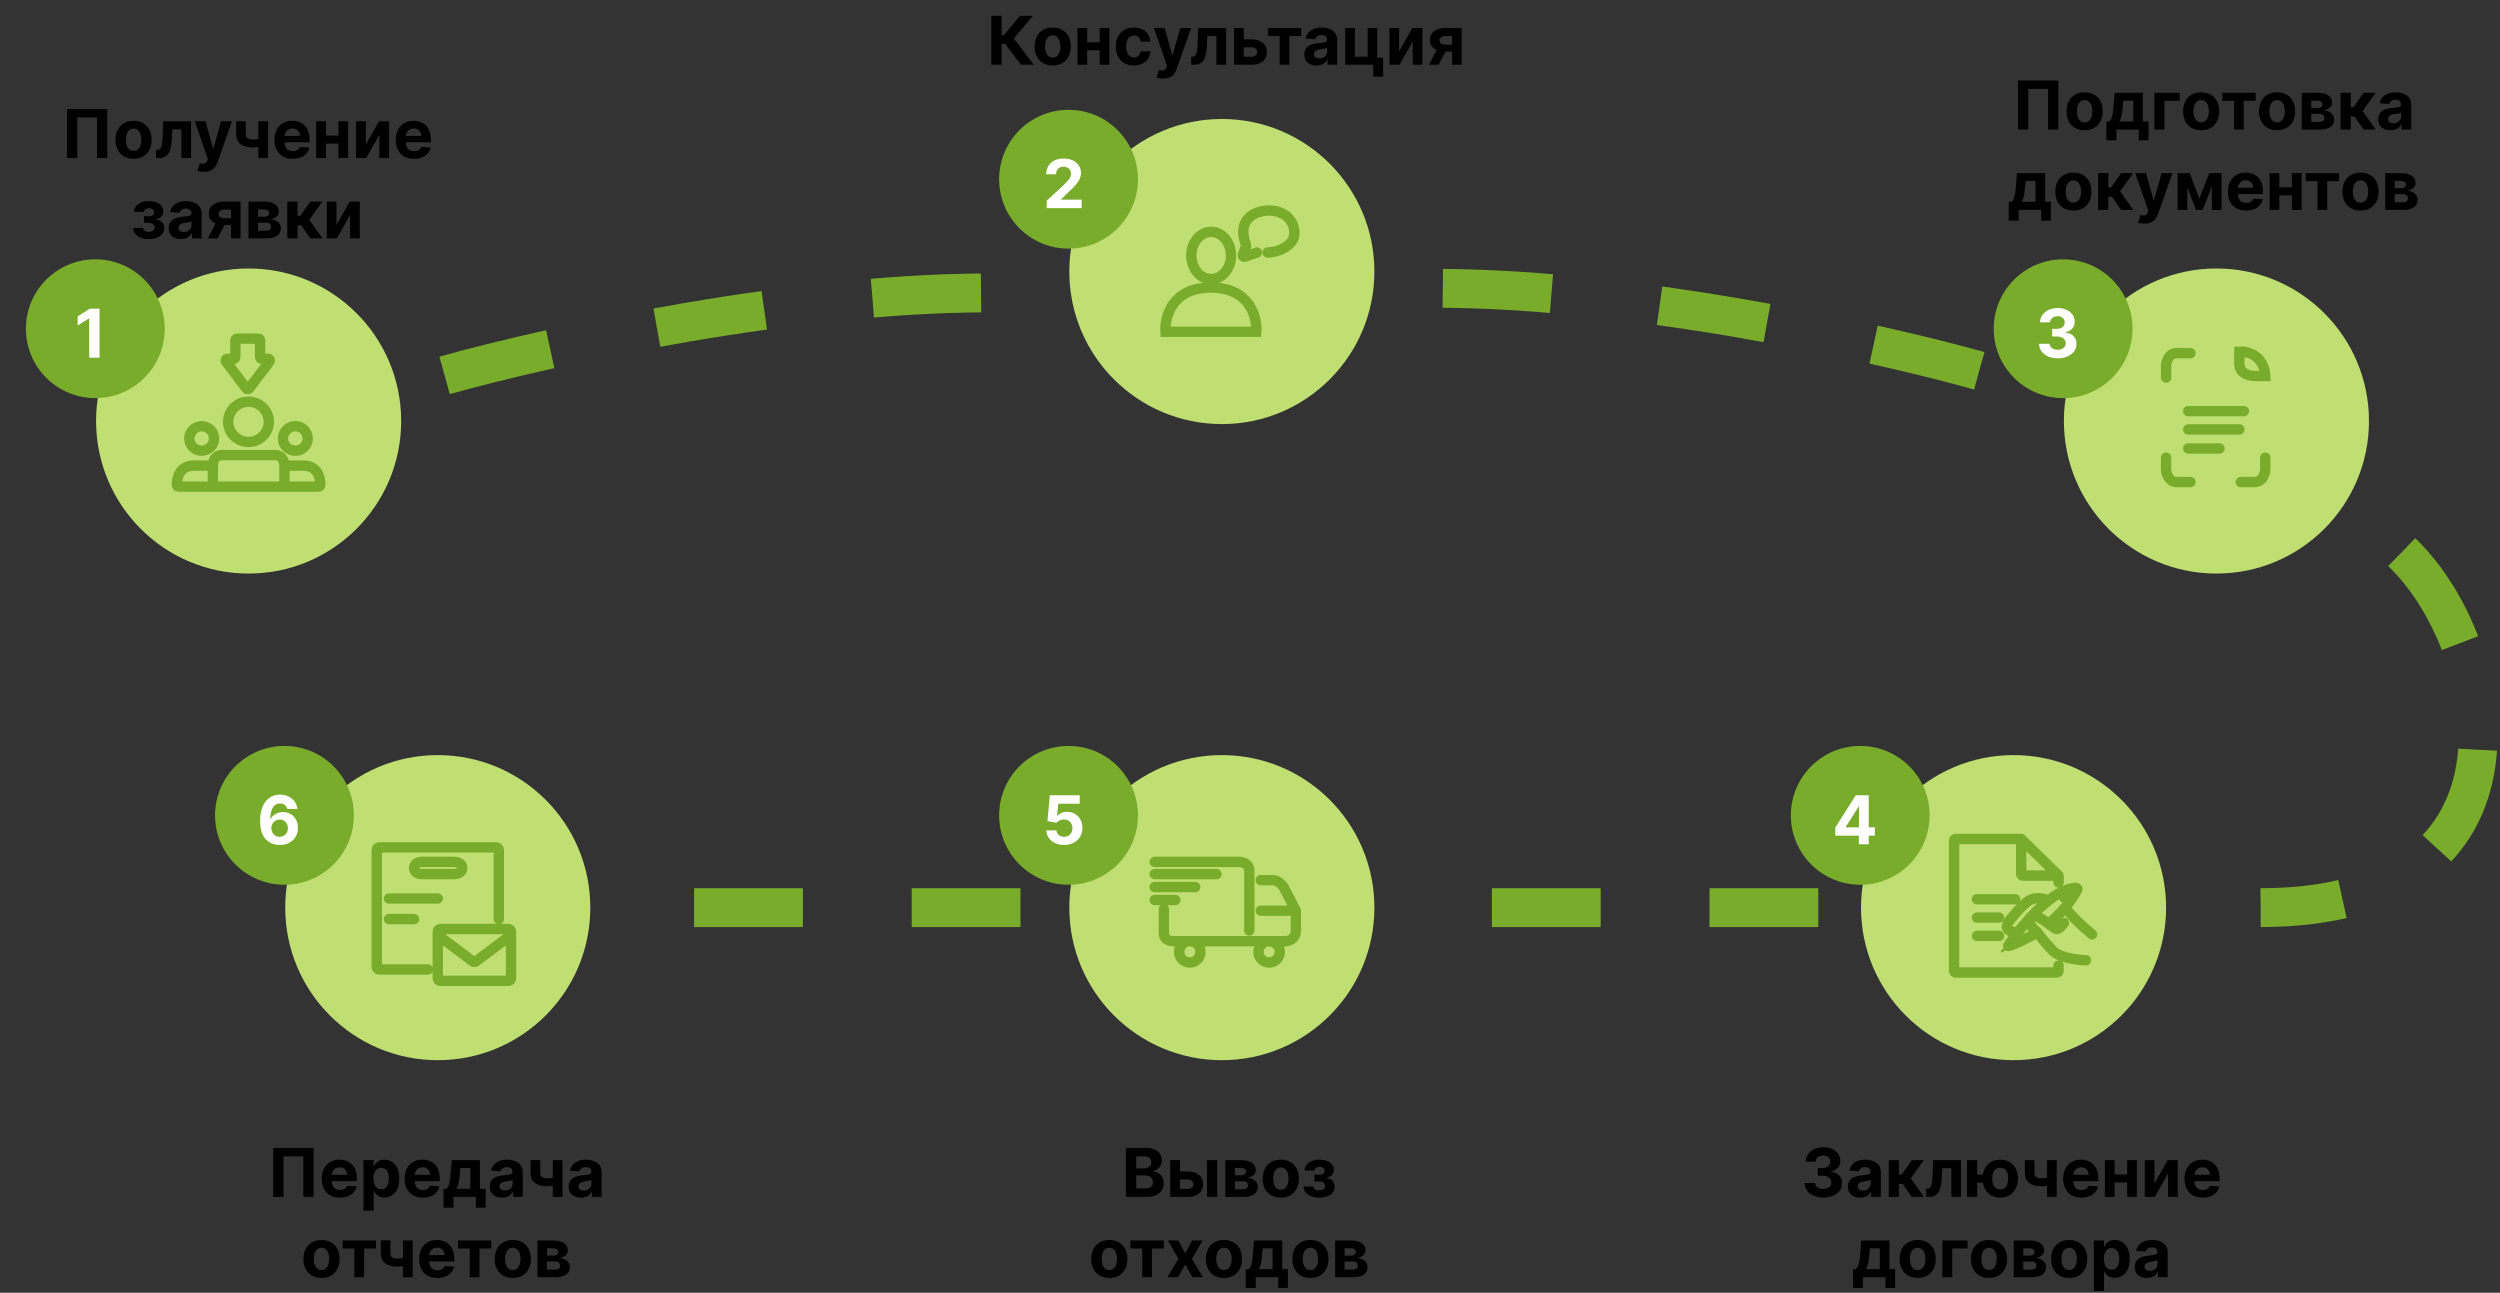 <svg width="965" height="499" viewBox="0 0 965 499" fill="none" xmlns="http://www.w3.org/2000/svg">
<rect x="0" y="0" width="965" height="499" fill="#333333" stroke="none"/>
<circle cx="168.981" cy="350.348" r="58.882" fill="#BFDF72"/>
<circle cx="109.805" cy="314.724" r="26.791" fill="#79AC2B"/>
<path d="M107.952 326.145C106.98 326.139 106.041 325.976 105.136 325.656C104.238 325.336 103.431 324.816 102.717 324.096C102.003 323.375 101.437 322.421 101.018 321.233C100.606 320.045 100.4 318.587 100.4 316.857C100.406 315.269 100.588 313.85 100.945 312.6C101.308 311.345 101.825 310.28 102.496 309.406C103.173 308.532 103.982 307.867 104.924 307.412C105.866 306.95 106.921 306.719 108.091 306.719C109.353 306.719 110.467 306.965 111.433 307.458C112.4 307.944 113.175 308.606 113.76 309.443C114.351 310.28 114.708 311.219 114.831 312.259H110.889C110.735 311.6 110.411 311.083 109.919 310.708C109.427 310.332 108.817 310.145 108.091 310.145C106.86 310.145 105.924 310.68 105.284 311.751C104.65 312.822 104.327 314.278 104.315 316.118H104.444C104.727 315.558 105.109 315.081 105.589 314.687C106.075 314.287 106.626 313.982 107.241 313.773C107.863 313.558 108.519 313.45 109.208 313.45C110.328 313.45 111.326 313.715 112.2 314.244C113.074 314.767 113.763 315.487 114.268 316.404C114.773 317.322 115.025 318.371 115.025 319.553C115.025 320.833 114.726 321.972 114.129 322.969C113.538 323.966 112.71 324.748 111.646 325.314C110.587 325.874 109.356 326.151 107.952 326.145ZM107.934 323.006C108.549 323.006 109.1 322.858 109.587 322.563C110.073 322.267 110.455 321.867 110.732 321.363C111.009 320.858 111.147 320.292 111.147 319.664C111.147 319.036 111.009 318.473 110.732 317.974C110.461 317.475 110.085 317.078 109.605 316.783C109.125 316.488 108.577 316.34 107.962 316.34C107.5 316.34 107.072 316.426 106.678 316.598C106.291 316.771 105.949 317.011 105.653 317.319C105.364 317.626 105.136 317.983 104.97 318.39C104.804 318.79 104.721 319.217 104.721 319.673C104.721 320.282 104.859 320.839 105.136 321.344C105.42 321.849 105.801 322.252 106.281 322.554C106.768 322.855 107.318 323.006 107.934 323.006Z" fill="white"/>
<path d="M192.534 354.764V328.089C192.534 327.537 192.087 327.089 191.534 327.089H146.429C145.876 327.089 145.429 327.537 145.429 328.089V373.195C145.429 373.747 145.876 374.195 146.429 374.195H165.154M197.245 360.947V359.591C197.245 359.039 196.797 358.591 196.245 358.591H183.113H169.982C169.429 358.591 168.982 359.039 168.982 359.591V360.947M197.245 360.947V377.611C197.245 378.163 196.797 378.611 196.245 378.611H169.982C169.429 378.611 168.982 378.163 168.982 377.611V360.947M197.245 360.947L183.713 371.095C183.358 371.362 182.869 371.362 182.513 371.095L168.982 360.947M150.139 346.815H168.982M150.139 354.764H159.855M162.799 332.683H175.459C176.44 332.683 178.403 333.154 178.403 335.038C178.403 336.923 176.44 337.394 175.459 337.394H162.799C161.818 337.394 159.855 336.923 159.855 335.038C159.855 333.154 161.818 332.683 162.799 332.683Z" stroke="#79AC2B" stroke-width="4" stroke-linecap="round"/>
<circle cx="471.634" cy="350.348" r="58.882" fill="#BFDF72"/>
<circle cx="412.458" cy="314.724" r="26.791" fill="#79AC2B"/>
<path d="M410.752 326.145C409.447 326.145 408.283 325.905 407.261 325.425C406.246 324.945 405.439 324.283 404.842 323.44C404.245 322.597 403.935 321.63 403.91 320.541H407.788C407.831 321.273 408.139 321.867 408.711 322.323C409.283 322.778 409.964 323.006 410.752 323.006C411.379 323.006 411.933 322.868 412.413 322.591C412.9 322.307 413.278 321.917 413.549 321.418C413.826 320.913 413.965 320.335 413.965 319.682C413.965 319.017 413.823 318.433 413.54 317.928C413.263 317.423 412.878 317.029 412.386 316.746C411.893 316.463 411.33 316.318 410.696 316.312C410.142 316.312 409.604 316.426 409.08 316.654C408.563 316.882 408.16 317.192 407.871 317.586L404.316 316.949L405.212 306.978H416.771V310.246H408.508L408.019 314.983H408.129C408.462 314.515 408.963 314.127 409.634 313.819C410.305 313.511 411.056 313.358 411.887 313.358C413.026 313.358 414.042 313.625 414.934 314.161C415.827 314.696 416.531 315.432 417.048 316.368C417.565 317.297 417.821 318.368 417.815 319.581C417.821 320.855 417.525 321.987 416.928 322.978C416.337 323.963 415.51 324.739 414.445 325.305C413.386 325.865 412.155 326.145 410.752 326.145Z" fill="white"/>
<path d="M445.726 332.684H477.817C479.289 332.585 482.233 333.155 482.233 336.216V359.18M445.726 337.394H469.573M445.726 342.399H461.33M445.726 347.404H453.675M449.259 350.937V360.358C449.259 361.339 449.966 363.302 452.792 363.302H496.07C497.444 363.302 500.192 362.478 500.192 359.18V351.526M500.192 351.526H486.649M500.192 351.526L495.481 342.399C494.893 341.516 493.244 339.749 491.36 339.749H486.649M463.391 367.424C463.391 369.7 461.545 371.546 459.269 371.546C456.993 371.546 455.147 369.7 455.147 367.424C455.147 365.147 456.993 363.302 459.269 363.302C461.545 363.302 463.391 365.147 463.391 367.424ZM494.009 367.424C494.009 369.7 492.164 371.546 489.888 371.546C487.611 371.546 485.766 369.7 485.766 367.424C485.766 365.147 487.611 363.302 489.888 363.302C492.164 363.302 494.009 365.147 494.009 367.424Z" stroke="#79AC2B" stroke-width="4" stroke-linecap="round"/>
<circle cx="777.231" cy="350.348" r="58.882" fill="#BFDF72"/>
<circle cx="718.055" cy="314.724" r="26.791" fill="#79AC2B"/>
<path d="M708.43 322.563V319.414L716.324 306.978H719.039V311.336H717.432L712.456 319.211V319.359H723.674V322.563H708.43ZM717.506 325.887V321.603L717.58 320.208V306.978H721.329V325.887H717.506Z" fill="white"/>
<path d="M775.76 364.773L772.815 367.129" stroke="#79AC2B" stroke-linecap="round"/>
<path d="M780.176 323.851H754.857C754.532 323.851 754.268 324.114 754.268 324.439V374.784C754.268 375.109 754.532 375.372 754.857 375.372H794.013C794.339 375.372 794.602 375.109 794.602 374.784V372.723M780.176 323.851V337.393C780.176 337.719 780.44 337.982 780.765 337.982H794.602M780.176 323.851L794.602 337.982M794.602 337.982V340.632M763.1 347.109H777.821M763.1 354.175H771.638M763.1 361.241H771.638M778.999 359.736C777.479 361.692 776.176 363.532 775.171 365.068C774.786 365.657 781.888 362.742 786.359 359.817M778.999 359.736C776.447 359.943 772.345 359.18 776.349 354.469C778.139 352.363 779.329 351.041 780.098 350.241C780.485 349.838 782.136 348.334 782.591 348.009C784.184 346.873 786.92 345.961 790.775 347.538M778.999 359.736C780.386 357.95 781.954 356.068 783.64 354.231M797.296 350.053C798.509 352.879 804.642 358.297 807.556 360.652M797.296 350.053C795.226 352.564 793.004 354.727 790.77 356.569M797.296 350.053C797.958 349.251 798.603 348.412 799.229 347.538M805.201 370.662C802.061 370.564 795.132 369.72 792.541 367.129C789.951 364.538 787.34 361.175 786.359 359.817M786.359 359.817C784.831 358.637 782.178 355.887 783.64 354.231M790.77 356.569C792.159 357.583 793.305 358.487 793.719 358.591C794.661 358.826 796.074 357.119 796.663 356.236M790.77 356.569C788.414 354.848 785.359 352.811 784.004 353.838M783.64 354.231C783.658 354.212 783.675 354.194 783.692 354.175M783.692 354.175C783.796 354.062 783.899 353.95 784.004 353.838M783.692 354.175C783.782 354.038 783.887 353.927 784.004 353.838M784.004 353.838C787.533 350.047 791.548 346.497 795.492 344.459M795.492 344.459C797.478 343.434 799.445 342.792 801.323 342.695C801.755 342.673 802.017 343.134 801.803 343.511C800.997 344.932 800.134 346.273 799.229 347.538M795.492 344.459C795.88 345.485 797.17 347.538 799.229 347.538" stroke="#79AC2B" stroke-width="4" stroke-linecap="round"/>
<circle cx="855.545" cy="162.514" r="58.882" fill="#BFDF72"/>
<circle cx="796.369" cy="126.891" r="26.791" fill="#79AC2B"/>
<path d="M794.261 138.313C792.882 138.313 791.654 138.076 790.577 137.602C789.506 137.122 788.66 136.463 788.038 135.626C787.422 134.783 787.105 133.81 787.087 132.708H791.112C791.137 133.17 791.288 133.576 791.565 133.927C791.848 134.272 792.223 134.54 792.691 134.73C793.159 134.921 793.685 135.017 794.27 135.017C794.879 135.017 795.418 134.909 795.886 134.693C796.354 134.478 796.72 134.179 796.985 133.798C797.249 133.416 797.382 132.976 797.382 132.477C797.382 131.973 797.24 131.527 796.957 131.139C796.68 130.745 796.28 130.437 795.757 130.215C795.24 129.994 794.624 129.883 793.91 129.883H792.147V126.947H793.91C794.513 126.947 795.046 126.842 795.507 126.633C795.975 126.424 796.338 126.134 796.597 125.765C796.855 125.39 796.985 124.953 796.985 124.454C796.985 123.98 796.871 123.565 796.643 123.208C796.421 122.844 796.107 122.561 795.701 122.358C795.301 122.155 794.833 122.053 794.298 122.053C793.756 122.053 793.261 122.152 792.811 122.349C792.362 122.54 792.002 122.814 791.731 123.171C791.46 123.528 791.316 123.946 791.297 124.426H787.465C787.484 123.337 787.795 122.377 788.398 121.546C789.001 120.715 789.814 120.065 790.835 119.598C791.863 119.124 793.024 118.887 794.316 118.887C795.621 118.887 796.763 119.124 797.742 119.598C798.72 120.071 799.481 120.712 800.022 121.518C800.57 122.318 800.841 123.217 800.835 124.214C800.841 125.273 800.512 126.156 799.847 126.864C799.188 127.572 798.33 128.021 797.271 128.212V128.36C798.662 128.538 799.721 129.021 800.447 129.809C801.179 130.591 801.543 131.57 801.536 132.745C801.543 133.822 801.232 134.78 800.604 135.617C799.982 136.454 799.124 137.112 798.028 137.593C796.932 138.073 795.677 138.313 794.261 138.313Z" fill="white"/>
<path d="M844.652 158.687H866.144M844.652 165.753H864.378M844.652 173.113H856.723M836.114 145.733V141.023C836.212 139.452 837.174 136.312 840.236 136.312H845.535M874.388 176.646V181.357C874.289 182.927 873.328 186.067 870.266 186.067H864.966M836.114 176.646V181.357C836.212 182.927 837.174 186.067 840.236 186.067H845.535M864.378 135.723C867.518 135.527 873.916 137.137 874.388 145.144H870.266C868.303 145.144 864.378 144.202 864.378 140.434V135.723Z" stroke="#79AC2B" stroke-width="4" stroke-linecap="round"/>
<circle cx="471.634" cy="104.81" r="58.882" fill="#BFDF72"/>
<circle cx="412.458" cy="69.186" r="26.791" fill="#79AC2B"/>
<path d="M404.036 80.349V77.468L410.767 71.236C411.339 70.682 411.819 70.184 412.207 69.74C412.601 69.297 412.899 68.863 413.102 68.439C413.306 68.008 413.407 67.543 413.407 67.044C413.407 66.49 413.281 66.013 413.029 65.613C412.776 65.207 412.432 64.896 411.994 64.681C411.557 64.459 411.062 64.348 410.508 64.348C409.929 64.348 409.425 64.465 408.994 64.699C408.563 64.933 408.231 65.269 407.997 65.706C407.763 66.143 407.646 66.663 407.646 67.266H403.851C403.851 66.029 404.131 64.955 404.691 64.044C405.251 63.133 406.036 62.428 407.046 61.929C408.055 61.431 409.218 61.181 410.536 61.181C411.89 61.181 413.069 61.422 414.072 61.902C415.081 62.376 415.866 63.034 416.426 63.877C416.986 64.721 417.267 65.687 417.267 66.777C417.267 67.491 417.125 68.195 416.842 68.891C416.565 69.587 416.069 70.359 415.355 71.209C414.641 72.052 413.635 73.064 412.336 74.246L409.575 76.951V77.081H417.516V80.349H404.036Z" fill="white"/>
<path d="M489.299 97.467C492.832 97.467 499.368 95.112 499.603 90.401C499.898 84.513 494.893 80.98 489.299 81.274C483.747 81.567 477.325 85.05 480.972 94.602C481.024 94.738 481.027 94.893 480.976 95.029L479.731 98.35C479.556 98.817 480.006 99.277 480.477 99.112L485.178 97.467M449.881 128.069C449.489 122.377 452.442 110.993 467.398 110.993C482.355 110.993 485.308 122.377 484.916 128.069H449.881ZM475.168 98.627C475.168 103.668 471.74 107.754 467.513 107.754C463.285 107.754 459.858 103.668 459.858 98.627C459.858 93.587 463.285 89.501 467.513 89.501C471.74 89.501 475.168 93.587 475.168 98.627Z" stroke="#79AC2B" stroke-width="4" stroke-linecap="round"/>
<circle cx="95.967" cy="162.514" r="58.882" fill="#BFDF72"/>
<circle cx="36.791" cy="126.89" r="26.791" fill="#79AC2B"/>
<path d="M38.424 119.145V138.054H34.426V122.939H34.315L29.985 125.654V122.108L34.666 119.145H38.424Z" fill="white"/>
<path d="M82.153 187.833H68.954C68.604 187.833 68.309 187.573 68.298 187.227C68.205 184.397 69.365 179.722 74.82 179.722H82.153M82.153 187.833V179.722M82.153 187.833H109.782M109.782 187.833H122.981C123.331 187.833 123.626 187.573 123.637 187.227C123.73 184.397 122.57 179.722 117.115 179.722H109.782M109.782 187.833V179.722M109.782 179.722C109.782 178.37 109.091 175.667 106.328 175.667H85.607C82.844 175.667 82.153 178.37 82.153 179.722M91.533 130.718C91.156 130.718 90.851 131.02 90.851 131.394V137.815C90.851 138.188 90.546 138.491 90.169 138.491H87.781C87.219 138.491 86.898 139.127 87.236 139.572L95.081 149.937C95.353 150.297 95.899 150.297 96.172 149.937L104.017 139.572C104.355 139.127 104.034 138.491 103.472 138.491H101.084C100.707 138.491 100.402 138.188 100.402 137.815V131.394C100.402 131.02 100.096 130.718 99.719 130.718H91.533ZM103.767 162.824C103.767 167.117 100.254 170.597 95.921 170.597C91.589 170.597 88.076 167.117 88.076 162.824C88.076 158.531 91.589 155.051 95.921 155.051C100.254 155.051 103.767 158.531 103.767 162.824ZM118.775 169.245C118.775 171.859 116.637 173.977 113.999 173.977C111.362 173.977 109.224 171.859 109.224 169.245C109.224 166.632 111.362 164.514 113.999 164.514C116.637 164.514 118.775 166.632 118.775 169.245ZM82.619 169.245C82.619 171.859 80.481 173.977 77.844 173.977C75.206 173.977 73.068 171.859 73.068 169.245C73.068 166.632 75.206 164.514 77.844 164.514C80.481 164.514 82.619 166.632 82.619 169.245Z" stroke="#79AC2B" stroke-width="4"/>
<path d="M393.91 350.348H244.35" stroke="#79AC2B" stroke-width="15" stroke-dasharray="42 42"/>
<path d="M171.63 144.896C211.081 133.806 309.591 111.922 388.022 113.099" stroke="#79AC2B" stroke-width="15" stroke-dasharray="42 42"/>
<path d="M763.983 143.129C724.532 132.04 626.022 110.155 547.592 111.333" stroke="#79AC2B" stroke-width="15" stroke-dasharray="42 42"/>
<path d="M927.086 213.153C964.869 249.267 983.789 350.348 872.62 350.348" stroke="#79AC2B" stroke-width="15" stroke-dasharray="42 42"/>
<path d="M701.863 350.348H547.003" stroke="#79AC2B" stroke-width="15" stroke-dasharray="42 42"/>
<path d="M41.413 42.091V61H37.462V45.341H29.817V61H25.865V42.091H41.413ZM51.553 61.277C50.119 61.277 48.879 60.972 47.833 60.363C46.792 59.747 45.989 58.892 45.423 57.796C44.856 56.694 44.573 55.417 44.573 53.965C44.573 52.499 44.856 51.219 45.423 50.124C45.989 49.022 46.792 48.166 47.833 47.557C48.879 46.941 50.119 46.633 51.553 46.633C52.988 46.633 54.225 46.941 55.265 47.557C56.312 48.166 57.118 49.022 57.684 50.124C58.25 51.219 58.534 52.499 58.534 53.965C58.534 55.417 58.25 56.694 57.684 57.796C57.118 58.892 56.312 59.747 55.265 60.363C54.225 60.972 52.988 61.277 51.553 61.277ZM51.572 58.23C52.224 58.23 52.769 58.045 53.206 57.676C53.643 57.301 53.972 56.79 54.194 56.144C54.422 55.497 54.536 54.762 54.536 53.937C54.536 53.112 54.422 52.376 54.194 51.73C53.972 51.084 53.643 50.573 53.206 50.197C52.769 49.822 52.224 49.634 51.572 49.634C50.913 49.634 50.359 49.822 49.91 50.197C49.467 50.573 49.131 51.084 48.904 51.73C48.682 52.376 48.571 53.112 48.571 53.937C48.571 54.762 48.682 55.497 48.904 56.144C49.131 56.79 49.467 57.301 49.91 57.676C50.359 58.045 50.913 58.23 51.572 58.23ZM60.26 61L60.242 57.879H60.712C61.045 57.879 61.331 57.799 61.571 57.639C61.817 57.473 62.02 57.205 62.181 56.836C62.341 56.467 62.467 55.977 62.559 55.368C62.651 54.752 62.713 53.995 62.744 53.097L62.975 46.818H73.759V61H70.01V49.911H66.511L66.289 54.242C66.234 55.429 66.089 56.451 65.855 57.307C65.627 58.162 65.311 58.864 64.904 59.412C64.498 59.954 64.009 60.354 63.436 60.612C62.864 60.871 62.199 61 61.442 61H60.26ZM78.728 66.318C78.23 66.318 77.762 66.278 77.325 66.198C76.894 66.124 76.537 66.029 76.254 65.912L77.14 62.976C77.602 63.117 78.017 63.194 78.387 63.207C78.762 63.219 79.085 63.133 79.356 62.948C79.633 62.764 79.858 62.45 80.03 62.006L80.261 61.406L75.174 46.818H79.31L82.246 57.233H82.394L85.358 46.818H89.522L84.01 62.533C83.745 63.296 83.385 63.961 82.929 64.527C82.48 65.099 81.911 65.54 81.221 65.847C80.532 66.161 79.701 66.318 78.728 66.318ZM103.461 46.818V61H99.731V46.818H103.461ZM101.642 53.041V56.144C101.341 56.279 100.965 56.408 100.516 56.531C100.066 56.648 99.596 56.744 99.103 56.818C98.611 56.891 98.149 56.928 97.718 56.928C95.681 56.928 94.077 56.51 92.908 55.673C91.738 54.829 91.154 53.484 91.154 51.638V46.8H94.865V51.638C94.865 52.186 94.958 52.62 95.142 52.94C95.333 53.26 95.635 53.49 96.047 53.632C96.466 53.767 97.023 53.835 97.718 53.835C98.365 53.835 98.999 53.767 99.62 53.632C100.242 53.497 100.916 53.3 101.642 53.041ZM112.978 61.277C111.519 61.277 110.263 60.981 109.211 60.391C108.165 59.794 107.358 58.95 106.792 57.861C106.226 56.765 105.942 55.469 105.942 53.974C105.942 52.515 106.226 51.235 106.792 50.133C107.358 49.031 108.155 48.172 109.183 47.557C110.217 46.941 111.43 46.633 112.821 46.633C113.757 46.633 114.628 46.784 115.434 47.086C116.246 47.381 116.954 47.828 117.558 48.425C118.167 49.022 118.641 49.773 118.979 50.678C119.318 51.576 119.487 52.629 119.487 53.835V54.916H107.512V52.478H115.785C115.785 51.912 115.662 51.41 115.415 50.973C115.169 50.536 114.828 50.194 114.391 49.948C113.96 49.696 113.458 49.57 112.886 49.57C112.289 49.57 111.759 49.708 111.298 49.985C110.842 50.256 110.485 50.622 110.227 51.084C109.968 51.539 109.836 52.047 109.83 52.607V54.925C109.83 55.626 109.959 56.233 110.217 56.744C110.482 57.255 110.854 57.648 111.335 57.925C111.815 58.202 112.384 58.341 113.043 58.341C113.48 58.341 113.88 58.279 114.243 58.156C114.606 58.033 114.917 57.849 115.175 57.602C115.434 57.356 115.631 57.054 115.766 56.697L119.404 56.938C119.219 57.812 118.841 58.575 118.268 59.227C117.702 59.874 116.97 60.378 116.071 60.742C115.179 61.099 114.147 61.277 112.978 61.277ZM131.924 52.34V55.432H124.519V52.34H131.924ZM125.812 46.818V61H122.054V46.818H125.812ZM134.389 46.818V61H130.659V46.818H134.389ZM141.199 55.811L146.304 46.818H150.182V61H146.434V51.979L141.346 61H137.441V46.818H141.199V55.811ZM159.798 61.277C158.339 61.277 157.084 60.981 156.031 60.391C154.985 59.794 154.179 58.95 153.612 57.861C153.046 56.765 152.763 55.469 152.763 53.974C152.763 52.515 153.046 51.235 153.612 50.133C154.179 49.031 154.976 48.172 156.004 47.557C157.038 46.941 158.25 46.633 159.641 46.633C160.577 46.633 161.448 46.784 162.254 47.086C163.067 47.381 163.775 47.828 164.378 48.425C164.987 49.022 165.461 49.773 165.8 50.678C166.138 51.576 166.308 52.629 166.308 53.835V54.916H154.332V52.478H162.605C162.605 51.912 162.482 51.41 162.236 50.973C161.99 50.536 161.648 50.194 161.211 49.948C160.78 49.696 160.278 49.57 159.706 49.57C159.109 49.57 158.58 49.708 158.118 49.985C157.662 50.256 157.305 50.622 157.047 51.084C156.788 51.539 156.656 52.047 156.65 52.607V54.925C156.65 55.626 156.779 56.233 157.038 56.744C157.302 57.255 157.675 57.648 158.155 57.925C158.635 58.202 159.204 58.341 159.863 58.341C160.3 58.341 160.7 58.279 161.063 58.156C161.426 58.033 161.737 57.849 161.996 57.602C162.254 57.356 162.451 57.054 162.587 56.697L166.224 56.938C166.04 57.812 165.661 58.575 165.089 59.227C164.522 59.874 163.79 60.378 162.891 60.742C161.999 61.099 160.968 61.277 159.798 61.277ZM51.386 87.984H55.199C55.218 88.451 55.427 88.821 55.827 89.092C56.227 89.362 56.744 89.498 57.378 89.498C58.018 89.498 58.557 89.35 58.994 89.055C59.431 88.753 59.65 88.322 59.65 87.762C59.65 87.417 59.563 87.119 59.391 86.867C59.219 86.608 58.979 86.405 58.671 86.257C58.363 86.109 58.006 86.035 57.6 86.035H55.559V83.46H57.6C58.209 83.46 58.677 83.318 59.003 83.035C59.336 82.752 59.502 82.398 59.502 81.973C59.502 81.493 59.33 81.108 58.985 80.819C58.646 80.523 58.188 80.376 57.609 80.376C57.024 80.376 56.538 80.508 56.15 80.773C55.769 81.031 55.572 81.37 55.559 81.788H51.765C51.777 80.939 52.032 80.203 52.531 79.582C53.036 78.96 53.713 78.48 54.562 78.141C55.418 77.803 56.375 77.633 57.434 77.633C58.591 77.633 59.588 77.797 60.425 78.123C61.268 78.443 61.915 78.901 62.364 79.499C62.82 80.096 63.047 80.807 63.047 81.631C63.047 82.382 62.801 83.01 62.309 83.515C61.816 84.02 61.127 84.38 60.24 84.595V84.743C60.825 84.78 61.355 84.937 61.829 85.214C62.303 85.491 62.681 85.872 62.964 86.359C63.247 86.839 63.389 87.408 63.389 88.067C63.389 88.947 63.13 89.701 62.613 90.329C62.102 90.957 61.395 91.44 60.49 91.778C59.591 92.111 58.56 92.277 57.397 92.277C56.264 92.277 55.249 92.114 54.35 91.788C53.457 91.455 52.746 90.969 52.217 90.329C51.694 89.689 51.417 88.907 51.386 87.984ZM69.845 92.268C68.94 92.268 68.134 92.111 67.426 91.797C66.718 91.477 66.158 91.006 65.746 90.384C65.339 89.756 65.136 88.975 65.136 88.039C65.136 87.251 65.281 86.59 65.57 86.054C65.859 85.519 66.254 85.088 66.752 84.761C67.251 84.435 67.817 84.189 68.451 84.023C69.091 83.856 69.762 83.74 70.464 83.672C71.288 83.586 71.953 83.506 72.458 83.432C72.963 83.352 73.329 83.235 73.557 83.081C73.784 82.927 73.898 82.699 73.898 82.398V82.342C73.898 81.758 73.714 81.305 73.344 80.985C72.981 80.665 72.464 80.505 71.793 80.505C71.085 80.505 70.522 80.662 70.104 80.976C69.685 81.284 69.408 81.671 69.273 82.139L65.635 81.844C65.82 80.982 66.183 80.237 66.724 79.609C67.266 78.975 67.965 78.489 68.82 78.151C69.682 77.806 70.679 77.633 71.812 77.633C72.6 77.633 73.354 77.726 74.074 77.91C74.8 78.095 75.443 78.381 76.004 78.769C76.57 79.157 77.016 79.656 77.342 80.265C77.668 80.868 77.832 81.591 77.832 82.435V92H74.102V90.033H73.991C73.763 90.477 73.458 90.867 73.077 91.206C72.695 91.538 72.236 91.8 71.701 91.991C71.165 92.175 70.547 92.268 69.845 92.268ZM70.972 89.553C71.55 89.553 72.061 89.439 72.504 89.212C72.947 88.978 73.295 88.664 73.547 88.27C73.8 87.876 73.926 87.43 73.926 86.931V85.426C73.803 85.506 73.634 85.58 73.418 85.648C73.209 85.709 72.972 85.768 72.707 85.823C72.443 85.872 72.178 85.919 71.913 85.962C71.649 85.999 71.409 86.032 71.193 86.063C70.731 86.131 70.328 86.239 69.984 86.386C69.639 86.534 69.371 86.734 69.18 86.987C68.99 87.233 68.894 87.54 68.894 87.91C68.894 88.445 69.088 88.855 69.476 89.138C69.87 89.415 70.368 89.553 70.972 89.553ZM89.193 92V80.902H86.534C85.814 80.902 85.266 81.068 84.89 81.401C84.515 81.733 84.33 82.127 84.336 82.582C84.33 83.044 84.509 83.435 84.872 83.755C85.241 84.069 85.783 84.226 86.497 84.226H90.504V86.885H86.497C85.284 86.885 84.235 86.7 83.348 86.331C82.462 85.962 81.779 85.448 81.299 84.789C80.818 84.124 80.582 83.352 80.588 82.472C80.582 81.548 80.818 80.739 81.299 80.043C81.779 79.342 82.465 78.797 83.358 78.409C84.256 78.015 85.315 77.818 86.534 77.818H92.858V92H89.193ZM80.181 92L84.124 84.614H87.882L83.948 92H80.181ZM95.914 92V77.818H101.962C103.71 77.818 105.092 78.151 106.108 78.815C107.123 79.48 107.631 80.425 107.631 81.65C107.631 82.419 107.345 83.059 106.772 83.57C106.2 84.081 105.406 84.426 104.39 84.604C105.24 84.666 105.963 84.86 106.56 85.186C107.163 85.506 107.622 85.922 107.936 86.433C108.256 86.943 108.416 87.51 108.416 88.131C108.416 88.938 108.2 89.63 107.769 90.209C107.345 90.787 106.72 91.231 105.895 91.538C105.076 91.846 104.076 92 102.894 92H95.914ZM99.58 89.055H102.894C103.442 89.055 103.87 88.925 104.178 88.667C104.492 88.402 104.649 88.042 104.649 87.587C104.649 87.082 104.492 86.685 104.178 86.396C103.87 86.106 103.442 85.962 102.894 85.962H99.58V89.055ZM99.58 83.653H102.045C102.439 83.653 102.774 83.598 103.051 83.487C103.335 83.37 103.55 83.204 103.698 82.989C103.852 82.773 103.929 82.518 103.929 82.222C103.929 81.785 103.753 81.444 103.402 81.197C103.051 80.951 102.571 80.828 101.962 80.828H99.58V83.653ZM110.895 92V77.818H114.828V83.321H115.936L119.795 77.818H124.412L119.398 84.854L124.467 92H119.795L116.296 86.968H114.828V92H110.895ZM129.887 86.811L134.993 77.818H138.871V92H135.122V82.979L130.035 92H126.129V77.818H129.887V86.811Z" fill="black"/>
<path d="M394.083 25L388.008 16.94H386.641V25H382.643V6.091H386.641V13.643H387.445L393.723 6.091H398.7L391.322 14.862L399.041 25H394.083ZM406.344 25.277C404.91 25.277 403.67 24.972 402.624 24.363C401.583 23.747 400.78 22.892 400.214 21.796C399.647 20.694 399.364 19.417 399.364 17.965C399.364 16.5 399.647 15.219 400.214 14.124C400.78 13.022 401.583 12.166 402.624 11.557C403.67 10.941 404.91 10.633 406.344 10.633C407.779 10.633 409.016 10.941 410.056 11.557C411.103 12.166 411.909 13.022 412.475 14.124C413.041 15.219 413.325 16.5 413.325 17.965C413.325 19.417 413.041 20.694 412.475 21.796C411.909 22.892 411.103 23.747 410.056 24.363C409.016 24.972 407.779 25.277 406.344 25.277ZM406.363 22.23C407.015 22.23 407.56 22.046 407.997 21.676C408.434 21.301 408.763 20.79 408.985 20.143C409.213 19.497 409.327 18.762 409.327 17.937C409.327 17.112 409.213 16.376 408.985 15.73C408.763 15.084 408.434 14.573 407.997 14.197C407.56 13.822 407.015 13.634 406.363 13.634C405.704 13.634 405.15 13.822 404.701 14.197C404.258 14.573 403.922 15.084 403.695 15.73C403.473 16.376 403.362 17.112 403.362 17.937C403.362 18.762 403.473 19.497 403.695 20.143C403.922 20.79 404.258 21.301 404.701 21.676C405.15 22.046 405.704 22.23 406.363 22.23ZM425.752 16.34V19.433H418.347V16.34H425.752ZM419.64 10.818V25H415.882V10.818H419.64ZM428.217 10.818V25H424.487V10.818H428.217ZM437.676 25.277C436.224 25.277 434.974 24.969 433.928 24.354C432.888 23.732 432.087 22.87 431.527 21.768C430.973 20.667 430.696 19.399 430.696 17.965C430.696 16.512 430.976 15.238 431.537 14.142C432.103 13.04 432.906 12.182 433.946 11.566C434.987 10.944 436.224 10.633 437.658 10.633C438.895 10.633 439.979 10.858 440.908 11.307C441.837 11.757 442.573 12.388 443.115 13.2C443.656 14.013 443.955 14.967 444.01 16.062H440.299C440.194 15.355 439.917 14.785 439.468 14.354C439.025 13.917 438.443 13.699 437.723 13.699C437.113 13.699 436.581 13.865 436.125 14.197C435.676 14.524 435.325 15.001 435.073 15.629C434.82 16.256 434.694 17.017 434.694 17.909C434.694 18.814 434.817 19.583 435.064 20.217C435.316 20.851 435.67 21.334 436.125 21.667C436.581 21.999 437.113 22.166 437.723 22.166C438.172 22.166 438.575 22.073 438.932 21.889C439.295 21.704 439.594 21.436 439.828 21.085C440.068 20.728 440.225 20.3 440.299 19.802H444.01C443.949 20.885 443.653 21.839 443.124 22.664C442.601 23.483 441.877 24.123 440.954 24.584C440.031 25.046 438.938 25.277 437.676 25.277ZM448.957 30.318C448.458 30.318 447.99 30.278 447.553 30.198C447.123 30.124 446.766 30.029 446.482 29.912L447.369 26.976C447.83 27.117 448.246 27.194 448.615 27.207C448.991 27.219 449.314 27.133 449.585 26.948C449.862 26.764 450.086 26.45 450.259 26.006L450.49 25.406L445.402 10.818H449.539L452.475 21.233H452.622L455.586 10.818H459.75L454.238 26.533C453.973 27.296 453.613 27.961 453.158 28.527C452.709 29.099 452.139 29.54 451.45 29.847C450.76 30.161 449.929 30.318 448.957 30.318ZM459.789 25L459.771 21.879H460.242C460.574 21.879 460.86 21.799 461.1 21.639C461.347 21.473 461.55 21.205 461.71 20.836C461.87 20.467 461.996 19.977 462.088 19.368C462.181 18.752 462.242 17.995 462.273 17.097L462.504 10.818H473.288V25H469.539V13.911H466.04L465.819 18.241C465.763 19.43 465.618 20.451 465.385 21.307C465.157 22.162 464.84 22.864 464.434 23.412C464.027 23.954 463.538 24.354 462.966 24.612C462.393 24.871 461.728 25 460.971 25H459.789ZM478.802 15.176H483.04C484.918 15.176 486.383 15.626 487.435 16.524C488.488 17.417 489.014 18.611 489.014 20.107C489.014 21.079 488.777 21.935 488.303 22.673C487.829 23.406 487.146 23.978 486.253 24.391C485.361 24.797 484.29 25 483.04 25H476.337V10.818H480.095V21.907H483.04C483.699 21.907 484.241 21.741 484.665 21.408C485.09 21.076 485.305 20.651 485.312 20.134C485.305 19.586 485.09 19.14 484.665 18.796C484.241 18.445 483.699 18.269 483.04 18.269H478.802V15.176ZM489.411 13.911V10.818H502.263V13.911H497.693V25H493.944V13.911H489.411ZM508.184 25.268C507.279 25.268 506.473 25.111 505.765 24.797C505.057 24.477 504.497 24.006 504.085 23.384C503.678 22.756 503.475 21.975 503.475 21.039C503.475 20.251 503.62 19.59 503.909 19.054C504.198 18.518 504.592 18.088 505.091 17.761C505.589 17.435 506.156 17.189 506.79 17.023C507.43 16.857 508.101 16.74 508.803 16.672C509.627 16.586 510.292 16.506 510.797 16.432C511.302 16.352 511.668 16.235 511.896 16.081C512.123 15.927 512.237 15.699 512.237 15.398V15.342C512.237 14.758 512.053 14.305 511.683 13.985C511.32 13.665 510.803 13.505 510.132 13.505C509.424 13.505 508.861 13.662 508.442 13.976C508.024 14.284 507.747 14.671 507.612 15.139L503.974 14.844C504.158 13.982 504.522 13.237 505.063 12.609C505.605 11.975 506.304 11.489 507.159 11.151C508.021 10.806 509.018 10.633 510.151 10.633C510.938 10.633 511.692 10.726 512.413 10.911C513.139 11.095 513.782 11.381 514.342 11.769C514.909 12.157 515.355 12.655 515.681 13.265C516.007 13.868 516.17 14.591 516.17 15.435V25H512.44V23.033H512.33C512.102 23.477 511.797 23.867 511.415 24.206C511.034 24.538 510.575 24.8 510.04 24.991C509.504 25.175 508.886 25.268 508.184 25.268ZM509.31 22.553C509.889 22.553 510.4 22.439 510.843 22.212C511.286 21.978 511.634 21.664 511.886 21.27C512.139 20.876 512.265 20.43 512.265 19.931V18.426C512.142 18.506 511.973 18.58 511.757 18.648C511.548 18.709 511.311 18.768 511.046 18.823C510.781 18.872 510.517 18.919 510.252 18.962C509.987 18.999 509.747 19.032 509.532 19.063C509.07 19.131 508.667 19.239 508.322 19.386C507.978 19.534 507.71 19.734 507.519 19.986C507.328 20.233 507.233 20.541 507.233 20.91C507.233 21.445 507.427 21.855 507.815 22.138C508.209 22.415 508.707 22.553 509.31 22.553ZM531.622 10.818V22.285H533.884V29.561H530.061V25H519.222V10.818H522.98V21.907H527.91V10.818H531.622ZM540.068 19.811L545.173 10.818H549.051V25H545.303V15.979L540.215 25H536.31V10.818H540.068V19.811ZM560.514 25V13.902H557.855C557.135 13.902 556.587 14.068 556.211 14.401C555.836 14.733 555.651 15.127 555.657 15.582C555.651 16.044 555.83 16.435 556.193 16.755C556.562 17.069 557.104 17.226 557.818 17.226H561.825V19.885H557.818C556.605 19.885 555.556 19.7 554.67 19.331C553.783 18.962 553.1 18.448 552.62 17.789C552.14 17.124 551.903 16.352 551.909 15.472C551.903 14.548 552.14 13.739 552.62 13.043C553.1 12.342 553.786 11.797 554.679 11.409C555.577 11.015 556.636 10.818 557.855 10.818H564.18V25H560.514ZM551.503 25L555.445 17.614H559.203L555.27 25H551.503Z" fill="black"/>
<path d="M794.516 31.091V50H790.564V34.341H782.919V50H778.967V31.091H794.516ZM804.656 50.277C803.222 50.277 801.981 49.972 800.935 49.363C799.895 48.747 799.091 47.892 798.525 46.796C797.959 45.694 797.676 44.417 797.676 42.965C797.676 41.499 797.959 40.219 798.525 39.124C799.091 38.022 799.895 37.166 800.935 36.557C801.981 35.941 803.222 35.633 804.656 35.633C806.09 35.633 807.327 35.941 808.367 36.557C809.414 37.166 810.22 38.022 810.786 39.124C811.353 40.219 811.636 41.499 811.636 42.965C811.636 44.417 811.353 45.694 810.786 46.796C810.22 47.892 809.414 48.747 808.367 49.363C807.327 49.972 806.09 50.277 804.656 50.277ZM804.674 47.23C805.327 47.23 805.871 47.045 806.308 46.676C806.745 46.301 807.075 45.79 807.296 45.144C807.524 44.497 807.638 43.762 807.638 42.937C807.638 42.112 807.524 41.376 807.296 40.73C807.075 40.084 806.745 39.573 806.308 39.197C805.871 38.822 805.327 38.634 804.674 38.634C804.016 38.634 803.462 38.822 803.012 39.197C802.569 39.573 802.234 40.084 802.006 40.73C801.784 41.376 801.673 42.112 801.673 42.937C801.673 43.762 801.784 44.497 802.006 45.144C802.234 45.79 802.569 46.301 803.012 46.676C803.462 47.045 804.016 47.23 804.674 47.23ZM813.085 54.155V46.879H814.175C814.489 46.682 814.741 46.368 814.932 45.938C815.129 45.507 815.289 44.999 815.412 44.414C815.541 43.829 815.64 43.198 815.708 42.521C815.781 41.838 815.846 41.149 815.901 40.453L816.271 35.818H827.147V46.879H829.345V54.155H825.596V50H816.926V54.155H813.085ZM818.09 46.879H823.436V38.847H819.613L819.465 40.453C819.361 41.967 819.21 43.254 819.013 44.312C818.816 45.365 818.508 46.221 818.09 46.879ZM841.35 35.818V38.911H835.459V50H831.637V35.818H841.35ZM849.648 50.277C848.214 50.277 846.973 49.972 845.927 49.363C844.887 48.747 844.084 47.892 843.517 46.796C842.951 45.694 842.668 44.417 842.668 42.965C842.668 41.499 842.951 40.219 843.517 39.124C844.084 38.022 844.887 37.166 845.927 36.557C846.973 35.941 848.214 35.633 849.648 35.633C851.082 35.633 852.319 35.941 853.36 36.557C854.406 37.166 855.212 38.022 855.779 39.124C856.345 40.219 856.628 41.499 856.628 42.965C856.628 44.417 856.345 45.694 855.779 46.796C855.212 47.892 854.406 48.747 853.36 49.363C852.319 49.972 851.082 50.277 849.648 50.277ZM849.666 47.23C850.319 47.23 850.864 47.045 851.301 46.676C851.738 46.301 852.067 45.79 852.289 45.144C852.516 44.497 852.63 43.762 852.63 42.937C852.63 42.112 852.516 41.376 852.289 40.73C852.067 40.084 851.738 39.573 851.301 39.197C850.864 38.822 850.319 38.634 849.666 38.634C849.008 38.634 848.454 38.822 848.004 39.197C847.561 39.573 847.226 40.084 846.998 40.73C846.776 41.376 846.666 42.112 846.666 42.937C846.666 43.762 846.776 44.497 846.998 45.144C847.226 45.79 847.561 46.301 848.004 46.676C848.454 47.045 849.008 47.23 849.666 47.23ZM857.812 38.911V35.818H870.664V38.911H866.094V50H862.346V38.911H857.812ZM878.949 50.277C877.515 50.277 876.274 49.972 875.228 49.363C874.188 48.747 873.384 47.892 872.818 46.796C872.252 45.694 871.969 44.417 871.969 42.965C871.969 41.499 872.252 40.219 872.818 39.124C873.384 38.022 874.188 37.166 875.228 36.557C876.274 35.941 877.515 35.633 878.949 35.633C880.383 35.633 881.62 35.941 882.66 36.557C883.707 37.166 884.513 38.022 885.079 39.124C885.646 40.219 885.929 41.499 885.929 42.965C885.929 44.417 885.646 45.694 885.079 46.796C884.513 47.892 883.707 48.747 882.66 49.363C881.62 49.972 880.383 50.277 878.949 50.277ZM878.967 47.23C879.62 47.23 880.164 47.045 880.601 46.676C881.038 46.301 881.368 45.79 881.589 45.144C881.817 44.497 881.931 43.762 881.931 42.937C881.931 42.112 881.817 41.376 881.589 40.73C881.368 40.084 881.038 39.573 880.601 39.197C880.164 38.822 879.62 38.634 878.967 38.634C878.309 38.634 877.755 38.822 877.305 39.197C876.862 39.573 876.527 40.084 876.299 40.73C876.077 41.376 875.966 42.112 875.966 42.937C875.966 43.762 876.077 44.497 876.299 45.144C876.527 45.79 876.862 46.301 877.305 46.676C877.755 47.045 878.309 47.23 878.967 47.23ZM888.486 50V35.818H894.534C896.282 35.818 897.664 36.151 898.68 36.815C899.695 37.48 900.203 38.425 900.203 39.65C900.203 40.419 899.917 41.059 899.344 41.57C898.772 42.081 897.978 42.426 896.962 42.604C897.812 42.666 898.535 42.86 899.132 43.186C899.735 43.506 900.194 43.922 900.508 44.432C900.828 44.943 900.988 45.51 900.988 46.131C900.988 46.938 900.772 47.63 900.341 48.209C899.917 48.787 899.292 49.231 898.467 49.538C897.649 49.846 896.648 50 895.466 50H888.486ZM892.152 47.055H895.466C896.014 47.055 896.442 46.925 896.75 46.667C897.064 46.402 897.221 46.042 897.221 45.587C897.221 45.082 897.064 44.685 896.75 44.396C896.442 44.106 896.014 43.962 895.466 43.962H892.152V47.055ZM892.152 41.653H894.617C895.011 41.653 895.346 41.598 895.623 41.487C895.907 41.37 896.122 41.204 896.27 40.989C896.424 40.773 896.501 40.518 896.501 40.222C896.501 39.785 896.325 39.444 895.974 39.197C895.623 38.951 895.143 38.828 894.534 38.828H892.152V41.653ZM903.467 50V35.818H907.4V41.321H908.508L912.367 35.818H916.984L911.97 42.854L917.039 50H912.367L908.868 44.968H907.4V50H903.467ZM922.745 50.268C921.84 50.268 921.034 50.111 920.326 49.797C919.618 49.477 919.058 49.006 918.646 48.384C918.24 47.756 918.036 46.975 918.036 46.039C918.036 45.251 918.181 44.59 918.47 44.054C918.76 43.519 919.154 43.088 919.652 42.761C920.151 42.435 920.717 42.189 921.351 42.023C921.991 41.856 922.662 41.74 923.364 41.672C924.189 41.586 924.853 41.506 925.358 41.432C925.863 41.352 926.229 41.235 926.457 41.081C926.685 40.927 926.798 40.699 926.798 40.398V40.342C926.798 39.758 926.614 39.305 926.245 38.985C925.881 38.665 925.364 38.505 924.693 38.505C923.986 38.505 923.422 38.662 923.004 38.976C922.585 39.284 922.308 39.671 922.173 40.139L918.535 39.844C918.72 38.982 919.083 38.237 919.624 37.609C920.166 36.975 920.865 36.489 921.72 36.151C922.582 35.806 923.579 35.633 924.712 35.633C925.5 35.633 926.254 35.726 926.974 35.91C927.7 36.095 928.343 36.381 928.904 36.769C929.47 37.157 929.916 37.656 930.242 38.265C930.569 38.868 930.732 39.591 930.732 40.435V50H927.002V48.033H926.891C926.663 48.477 926.358 48.867 925.977 49.206C925.595 49.538 925.137 49.8 924.601 49.991C924.066 50.175 923.447 50.268 922.745 50.268ZM923.872 47.553C924.45 47.553 924.961 47.439 925.404 47.212C925.847 46.978 926.195 46.664 926.448 46.27C926.7 45.876 926.826 45.43 926.826 44.931V43.426C926.703 43.506 926.534 43.58 926.318 43.648C926.109 43.709 925.872 43.768 925.607 43.823C925.343 43.872 925.078 43.919 924.813 43.962C924.549 43.999 924.309 44.032 924.093 44.063C923.632 44.131 923.228 44.239 922.884 44.386C922.539 44.534 922.271 44.734 922.08 44.986C921.89 45.233 921.794 45.541 921.794 45.91C921.794 46.445 921.988 46.855 922.376 47.138C922.77 47.415 923.268 47.553 923.872 47.553ZM775.368 85.155V77.879H776.457C776.771 77.682 777.023 77.368 777.214 76.938C777.411 76.507 777.571 75.999 777.694 75.414C777.824 74.829 777.922 74.198 777.99 73.521C778.064 72.838 778.128 72.149 778.184 71.453L778.553 66.818H789.429V77.879H791.627V85.155H787.878V81H779.209V85.155H775.368ZM780.372 77.879H785.718V69.847H781.895L781.748 71.453C781.643 72.967 781.492 74.254 781.295 75.312C781.098 76.365 780.79 77.221 780.372 77.879ZM800.327 81.277C798.892 81.277 797.652 80.972 796.606 80.363C795.565 79.747 794.762 78.892 794.196 77.796C793.63 76.694 793.347 75.417 793.347 73.965C793.347 72.499 793.63 71.219 794.196 70.124C794.762 69.022 795.565 68.166 796.606 67.557C797.652 66.941 798.892 66.633 800.327 66.633C801.761 66.633 802.998 66.941 804.038 67.557C805.085 68.166 805.891 69.022 806.457 70.124C807.024 71.219 807.307 72.499 807.307 73.965C807.307 75.417 807.024 76.694 806.457 77.796C805.891 78.892 805.085 79.747 804.038 80.363C802.998 80.972 801.761 81.277 800.327 81.277ZM800.345 78.23C800.998 78.23 801.542 78.046 801.979 77.676C802.416 77.301 802.746 76.79 802.967 76.144C803.195 75.497 803.309 74.762 803.309 73.937C803.309 73.112 803.195 72.376 802.967 71.73C802.746 71.084 802.416 70.573 801.979 70.197C801.542 69.822 800.998 69.634 800.345 69.634C799.686 69.634 799.132 69.822 798.683 70.197C798.24 70.573 797.905 71.084 797.677 71.73C797.455 72.376 797.344 73.112 797.344 73.937C797.344 74.762 797.455 75.497 797.677 76.144C797.905 76.79 798.24 77.301 798.683 77.676C799.132 78.046 799.686 78.23 800.345 78.23ZM809.864 81V66.818H813.798V72.321H814.905L818.765 66.818H823.381L818.368 73.854L823.437 81H818.765L815.266 75.968H813.798V81H809.864ZM827.755 86.318C827.257 86.318 826.789 86.278 826.352 86.198C825.921 86.124 825.564 86.029 825.281 85.912L826.167 82.976C826.629 83.117 827.044 83.194 827.414 83.207C827.789 83.219 828.112 83.133 828.383 82.948C828.66 82.763 828.885 82.45 829.057 82.006L829.288 81.406L824.201 66.818H828.337L831.273 77.233H831.421L834.385 66.818H838.549L833.037 82.533C832.772 83.296 832.412 83.961 831.956 84.527C831.507 85.099 830.938 85.54 830.248 85.847C829.559 86.161 828.728 86.318 827.755 86.318ZM848.945 76.651L852.786 66.818H855.777L850.247 81H847.634L842.233 66.818H845.215L848.945 76.651ZM844.319 66.818V81H840.562V66.818H844.319ZM853.765 81V66.818H857.476V81H853.765ZM866.982 81.277C865.523 81.277 864.267 80.981 863.215 80.391C862.168 79.794 861.362 78.95 860.796 77.861C860.229 76.765 859.946 75.469 859.946 73.974C859.946 72.515 860.229 71.235 860.796 70.133C861.362 69.031 862.159 68.172 863.187 67.557C864.221 66.941 865.434 66.633 866.825 66.633C867.76 66.633 868.631 66.784 869.438 67.086C870.25 67.381 870.958 67.828 871.561 68.425C872.171 69.022 872.645 69.773 872.983 70.678C873.322 71.576 873.491 72.629 873.491 73.835V74.915H861.516V72.478H869.788C869.788 71.912 869.665 71.41 869.419 70.973C869.173 70.536 868.831 70.194 868.394 69.948C867.963 69.696 867.462 69.57 866.889 69.57C866.292 69.57 865.763 69.708 865.301 69.985C864.846 70.256 864.489 70.622 864.23 71.084C863.972 71.539 863.839 72.047 863.833 72.607V74.925C863.833 75.626 863.962 76.233 864.221 76.744C864.486 77.254 864.858 77.648 865.338 77.925C865.818 78.202 866.388 78.341 867.046 78.341C867.483 78.341 867.883 78.279 868.247 78.156C868.61 78.033 868.921 77.849 869.179 77.602C869.438 77.356 869.635 77.055 869.77 76.697L873.408 76.938C873.223 77.812 872.845 78.575 872.272 79.227C871.706 79.874 870.973 80.378 870.075 80.742C869.182 81.099 868.151 81.277 866.982 81.277ZM885.928 72.34V75.433H878.523V72.34H885.928ZM879.815 66.818V81H876.058V66.818H879.815ZM888.393 66.818V81H884.663V66.818H888.393ZM890.02 69.911V66.818H902.872V69.911H898.302V81H894.554V69.911H890.02ZM911.157 81.277C909.723 81.277 908.482 80.972 907.436 80.363C906.396 79.747 905.592 78.892 905.026 77.796C904.46 76.694 904.177 75.417 904.177 73.965C904.177 72.499 904.46 71.219 905.026 70.124C905.592 69.022 906.396 68.166 907.436 67.557C908.482 66.941 909.723 66.633 911.157 66.633C912.591 66.633 913.828 66.941 914.868 67.557C915.915 68.166 916.721 69.022 917.287 70.124C917.854 71.219 918.137 72.499 918.137 73.965C918.137 75.417 917.854 76.694 917.287 77.796C916.721 78.892 915.915 79.747 914.868 80.363C913.828 80.972 912.591 81.277 911.157 81.277ZM911.175 78.23C911.828 78.23 912.372 78.046 912.809 77.676C913.246 77.301 913.576 76.79 913.797 76.144C914.025 75.497 914.139 74.762 914.139 73.937C914.139 73.112 914.025 72.376 913.797 71.73C913.576 71.084 913.246 70.573 912.809 70.197C912.372 69.822 911.828 69.634 911.175 69.634C910.517 69.634 909.963 69.822 909.513 70.197C909.07 70.573 908.735 71.084 908.507 71.73C908.285 72.376 908.174 73.112 908.174 73.937C908.174 74.762 908.285 75.497 908.507 76.144C908.735 76.79 909.07 77.301 909.513 77.676C909.963 78.046 910.517 78.23 911.175 78.23ZM920.694 81V66.818H926.742C928.49 66.818 929.872 67.151 930.888 67.815C931.903 68.48 932.411 69.425 932.411 70.65C932.411 71.419 932.125 72.059 931.552 72.57C930.98 73.081 930.186 73.426 929.17 73.604C930.02 73.666 930.743 73.86 931.34 74.186C931.943 74.506 932.402 74.922 932.716 75.433C933.036 75.943 933.196 76.51 933.196 77.131C933.196 77.938 932.98 78.63 932.549 79.209C932.125 79.787 931.5 80.231 930.675 80.538C929.857 80.846 928.856 81 927.674 81H920.694ZM924.36 78.055H927.674C928.222 78.055 928.65 77.925 928.958 77.667C929.272 77.402 929.429 77.042 929.429 76.587C929.429 76.082 929.272 75.685 928.958 75.396C928.65 75.106 928.222 74.962 927.674 74.962H924.36V78.055ZM924.36 72.653H926.825C927.219 72.653 927.554 72.598 927.831 72.487C928.115 72.37 928.33 72.204 928.478 71.989C928.632 71.773 928.709 71.518 928.709 71.222C928.709 70.785 928.533 70.444 928.182 70.197C927.831 69.951 927.351 69.828 926.742 69.828H924.36V72.653Z" fill="black"/>
<path d="M703.785 462.259C702.406 462.259 701.178 462.022 700.101 461.548C699.03 461.067 698.183 460.409 697.562 459.572C696.946 458.728 696.629 457.756 696.611 456.654H700.636C700.661 457.116 700.812 457.522 701.089 457.873C701.372 458.218 701.747 458.485 702.215 458.676C702.683 458.867 703.209 458.962 703.794 458.962C704.403 458.962 704.942 458.855 705.41 458.639C705.878 458.424 706.244 458.125 706.508 457.744C706.773 457.362 706.905 456.922 706.905 456.423C706.905 455.919 706.764 455.472 706.481 455.085C706.204 454.691 705.804 454.383 705.28 454.161C704.763 453.94 704.148 453.829 703.434 453.829H701.67V450.893H703.434C704.037 450.893 704.57 450.788 705.031 450.579C705.499 450.37 705.862 450.08 706.121 449.711C706.379 449.335 706.508 448.898 706.508 448.4C706.508 447.926 706.395 447.51 706.167 447.153C705.945 446.79 705.631 446.507 705.225 446.304C704.825 446.101 704.357 445.999 703.822 445.999C703.28 445.999 702.784 446.098 702.335 446.295C701.886 446.486 701.526 446.759 701.255 447.116C700.984 447.473 700.839 447.892 700.821 448.372H696.989C697.008 447.283 697.319 446.322 697.922 445.491C698.525 444.661 699.338 444.011 700.359 443.543C701.387 443.069 702.547 442.832 703.84 442.832C705.145 442.832 706.287 443.069 707.266 443.543C708.244 444.017 709.004 444.657 709.546 445.464C710.094 446.264 710.365 447.163 710.359 448.16C710.365 449.219 710.035 450.102 709.371 450.81C708.712 451.518 707.853 451.967 706.795 452.158V452.305C708.186 452.484 709.244 452.967 709.971 453.755C710.703 454.537 711.066 455.515 711.06 456.691C711.066 457.768 710.756 458.725 710.128 459.562C709.506 460.4 708.647 461.058 707.552 461.538C706.456 462.018 705.2 462.259 703.785 462.259ZM718.015 462.268C717.11 462.268 716.304 462.111 715.596 461.797C714.888 461.477 714.328 461.006 713.916 460.384C713.509 459.756 713.306 458.975 713.306 458.039C713.306 457.251 713.451 456.589 713.74 456.054C714.029 455.518 714.423 455.088 714.922 454.761C715.421 454.435 715.987 454.189 716.621 454.023C717.261 453.857 717.932 453.74 718.634 453.672C719.458 453.586 720.123 453.506 720.628 453.432C721.133 453.352 721.499 453.235 721.727 453.081C721.954 452.927 722.068 452.699 722.068 452.398V452.342C722.068 451.758 721.884 451.305 721.514 450.985C721.151 450.665 720.634 450.505 719.963 450.505C719.255 450.505 718.692 450.662 718.274 450.976C717.855 451.284 717.578 451.671 717.443 452.139L713.805 451.844C713.989 450.982 714.353 450.237 714.894 449.609C715.436 448.975 716.135 448.489 716.99 448.151C717.852 447.806 718.849 447.634 719.982 447.634C720.77 447.634 721.524 447.726 722.244 447.911C722.97 448.095 723.613 448.381 724.173 448.769C724.74 449.157 725.186 449.656 725.512 450.265C725.838 450.868 726.002 451.591 726.002 452.435V462H722.271V460.033H722.161C721.933 460.477 721.628 460.867 721.247 461.206C720.865 461.538 720.406 461.8 719.871 461.991C719.335 462.175 718.717 462.268 718.015 462.268ZM719.141 459.553C719.72 459.553 720.231 459.439 720.674 459.212C721.117 458.978 721.465 458.664 721.717 458.27C721.97 457.876 722.096 457.43 722.096 456.931V455.426C721.973 455.506 721.804 455.58 721.588 455.648C721.379 455.709 721.142 455.768 720.877 455.823C720.613 455.872 720.348 455.919 720.083 455.962C719.819 455.999 719.578 456.032 719.363 456.063C718.901 456.131 718.498 456.239 718.153 456.386C717.809 456.534 717.541 456.734 717.35 456.987C717.159 457.233 717.064 457.54 717.064 457.91C717.064 458.445 717.258 458.855 717.646 459.138C718.04 459.415 718.538 459.553 719.141 459.553ZM729.053 462V447.818H732.986V453.321H734.094L737.954 447.818H742.57L737.557 454.854L742.625 462H737.954L734.454 456.968H732.986V462H729.053ZM743.456 462L743.438 458.879H743.909C744.241 458.879 744.527 458.799 744.767 458.639C745.014 458.473 745.217 458.205 745.377 457.836C745.537 457.467 745.663 456.977 745.755 456.368C745.848 455.752 745.909 454.995 745.94 454.097L746.171 447.818H756.955V462H753.206V450.911H749.707L749.486 455.241C749.43 456.429 749.285 457.451 749.052 458.307C748.824 459.162 748.507 459.864 748.101 460.412C747.694 460.954 747.205 461.354 746.633 461.612C746.06 461.871 745.395 462 744.638 462H743.456ZM767.843 453.423V456.543H760.152V453.423H767.843ZM763.19 447.818V462H759.266V447.818H763.19ZM772.09 462.277C770.687 462.277 769.474 461.963 768.452 461.335C767.431 460.707 766.643 459.839 766.089 458.732C765.541 457.624 765.267 456.353 765.267 454.918C765.267 453.484 765.541 452.219 766.089 451.124C766.643 450.028 767.431 449.172 768.452 448.557C769.474 447.941 770.687 447.634 772.09 447.634C773.5 447.634 774.712 447.941 775.728 448.557C776.75 449.172 777.534 450.028 778.082 451.124C778.636 452.219 778.913 453.484 778.913 454.918C778.913 456.353 778.636 457.624 778.082 458.732C777.534 459.839 776.75 460.707 775.728 461.335C774.712 461.963 773.5 462.277 772.09 462.277ZM772.09 459.101C772.823 459.101 773.414 458.922 773.863 458.565C774.312 458.202 774.641 457.707 774.851 457.079C775.06 456.445 775.165 455.725 775.165 454.918C775.165 454.112 775.06 453.398 774.851 452.776C774.641 452.148 774.312 451.656 773.863 451.299C773.414 450.942 772.823 450.763 772.09 450.763C771.364 450.763 770.773 450.942 770.317 451.299C769.862 451.65 769.526 452.136 769.311 452.758C769.102 453.379 768.997 454.1 768.997 454.918C768.997 455.731 769.102 456.451 769.311 457.079C769.526 457.707 769.862 458.202 770.317 458.565C770.773 458.922 771.364 459.101 772.09 459.101ZM793.894 447.818V462H790.164V447.818H793.894ZM792.075 454.041V457.143C791.773 457.279 791.398 457.408 790.948 457.531C790.499 457.648 790.028 457.744 789.536 457.817C789.043 457.891 788.582 457.928 788.151 457.928C786.113 457.928 784.51 457.51 783.34 456.673C782.171 455.829 781.586 454.484 781.586 452.638V447.8H785.298V452.638C785.298 453.186 785.39 453.62 785.575 453.94C785.766 454.26 786.067 454.491 786.48 454.632C786.898 454.768 787.455 454.835 788.151 454.835C788.797 454.835 789.431 454.768 790.053 454.632C790.675 454.497 791.349 454.3 792.075 454.041ZM803.411 462.277C801.952 462.277 800.696 461.982 799.644 461.391C798.597 460.794 797.791 459.95 797.225 458.861C796.658 457.765 796.375 456.469 796.375 454.974C796.375 453.515 796.658 452.235 797.225 451.133C797.791 450.031 798.588 449.172 799.616 448.557C800.65 447.941 801.863 447.634 803.254 447.634C804.189 447.634 805.06 447.784 805.867 448.086C806.679 448.381 807.387 448.828 807.99 449.425C808.6 450.022 809.073 450.773 809.412 451.678C809.751 452.576 809.92 453.629 809.92 454.835V455.915H797.945V453.478H806.217C806.217 452.912 806.094 452.41 805.848 451.973C805.602 451.536 805.26 451.194 804.823 450.948C804.392 450.696 803.891 450.57 803.318 450.57C802.721 450.57 802.192 450.708 801.73 450.985C801.275 451.256 800.918 451.622 800.659 452.084C800.401 452.539 800.268 453.047 800.262 453.607V455.925C800.262 456.626 800.391 457.233 800.65 457.744C800.915 458.254 801.287 458.648 801.767 458.925C802.247 459.202 802.817 459.341 803.475 459.341C803.912 459.341 804.312 459.279 804.676 459.156C805.039 459.033 805.35 458.848 805.608 458.602C805.867 458.356 806.064 458.054 806.199 457.697L809.837 457.938C809.652 458.812 809.274 459.575 808.701 460.227C808.135 460.874 807.402 461.378 806.504 461.741C805.611 462.098 804.58 462.277 803.411 462.277ZM822.357 453.339V456.433H814.952V453.339H822.357ZM816.244 447.818V462H812.487V447.818H816.244ZM824.822 447.818V462H821.092V447.818H824.822ZM831.631 456.811L836.737 447.818H840.615V462H836.866V452.979L831.779 462H827.873V447.818H831.631V456.811ZM850.231 462.277C848.772 462.277 847.516 461.982 846.464 461.391C845.417 460.794 844.611 459.95 844.045 458.861C843.479 457.765 843.195 456.469 843.195 454.974C843.195 453.515 843.479 452.235 844.045 451.133C844.611 450.031 845.408 449.172 846.436 448.557C847.47 447.941 848.683 447.634 850.074 447.634C851.01 447.634 851.881 447.784 852.687 448.086C853.499 448.381 854.207 448.828 854.81 449.425C855.42 450.022 855.894 450.773 856.232 451.678C856.571 452.576 856.74 453.629 856.74 454.835V455.915H844.765V453.478H853.038C853.038 452.912 852.915 452.41 852.668 451.973C852.422 451.536 852.081 451.194 851.644 450.948C851.213 450.696 850.711 450.57 850.139 450.57C849.542 450.57 849.012 450.708 848.551 450.985C848.095 451.256 847.738 451.622 847.479 452.084C847.221 452.539 847.089 453.047 847.082 453.607V455.925C847.082 456.626 847.212 457.233 847.47 457.744C847.735 458.254 848.107 458.648 848.587 458.925C849.068 459.202 849.637 459.341 850.296 459.341C850.733 459.341 851.133 459.279 851.496 459.156C851.859 459.033 852.17 458.848 852.428 458.602C852.687 458.356 852.884 458.054 853.019 457.697L856.657 457.938C856.472 458.812 856.094 459.575 855.521 460.227C854.955 460.874 854.223 461.378 853.324 461.741C852.431 462.098 851.4 462.277 850.231 462.277ZM715.262 497.155V489.879H716.352C716.666 489.682 716.918 489.368 717.109 488.938C717.306 488.507 717.466 487.999 717.589 487.414C717.718 486.829 717.817 486.198 717.885 485.521C717.958 484.838 718.023 484.149 718.078 483.453L718.448 478.818H729.324V489.879H731.522V497.155H727.773V493H719.103V497.155H715.262ZM720.267 489.879H725.613V481.847H721.79L721.642 483.453C721.538 484.967 721.387 486.254 721.19 487.312C720.993 488.365 720.685 489.221 720.267 489.879ZM740.221 493.277C738.787 493.277 737.547 492.972 736.501 492.363C735.46 491.747 734.657 490.892 734.091 489.796C733.524 488.694 733.241 487.417 733.241 485.964C733.241 484.5 733.524 483.219 734.091 482.124C734.657 481.022 735.46 480.166 736.501 479.557C737.547 478.941 738.787 478.634 740.221 478.634C741.656 478.634 742.893 478.941 743.933 479.557C744.979 480.166 745.786 481.022 746.352 482.124C746.918 483.219 747.202 484.5 747.202 485.964C747.202 487.417 746.918 488.694 746.352 489.796C745.786 490.892 744.979 491.747 743.933 492.363C742.893 492.972 741.656 493.277 740.221 493.277ZM740.24 490.23C740.892 490.23 741.437 490.045 741.874 489.676C742.311 489.301 742.64 488.79 742.862 488.143C743.09 487.497 743.204 486.762 743.204 485.937C743.204 485.112 743.09 484.376 742.862 483.73C742.64 483.084 742.311 482.573 741.874 482.197C741.437 481.822 740.892 481.634 740.24 481.634C739.581 481.634 739.027 481.822 738.578 482.197C738.135 482.573 737.799 483.084 737.572 483.73C737.35 484.376 737.239 485.112 737.239 485.937C737.239 486.762 737.35 487.497 737.572 488.143C737.799 488.79 738.135 489.301 738.578 489.676C739.027 490.045 739.581 490.23 740.24 490.23ZM759.472 478.818V481.911H753.581V493H749.759V478.818H759.472ZM767.77 493.277C766.336 493.277 765.096 492.972 764.049 492.363C763.009 491.747 762.206 490.892 761.64 489.796C761.073 488.694 760.79 487.417 760.79 485.964C760.79 484.5 761.073 483.219 761.64 482.124C762.206 481.022 763.009 480.166 764.049 479.557C765.096 478.941 766.336 478.634 767.77 478.634C769.204 478.634 770.442 478.941 771.482 479.557C772.528 480.166 773.335 481.022 773.901 482.124C774.467 483.219 774.75 484.5 774.75 485.964C774.75 487.417 774.467 488.694 773.901 489.796C773.335 490.892 772.528 491.747 771.482 492.363C770.442 492.972 769.204 493.277 767.77 493.277ZM767.789 490.23C768.441 490.23 768.986 490.045 769.423 489.676C769.86 489.301 770.189 488.79 770.411 488.143C770.639 487.497 770.752 486.762 770.752 485.937C770.752 485.112 770.639 484.376 770.411 483.73C770.189 483.084 769.86 482.573 769.423 482.197C768.986 481.822 768.441 481.634 767.789 481.634C767.13 481.634 766.576 481.822 766.127 482.197C765.684 482.573 765.348 483.084 765.12 483.73C764.899 484.376 764.788 485.112 764.788 485.937C764.788 486.762 764.899 487.497 765.12 488.143C765.348 488.79 765.684 489.301 766.127 489.676C766.576 490.045 767.13 490.23 767.789 490.23ZM777.308 493V478.818H783.355C785.104 478.818 786.485 479.151 787.501 479.815C788.517 480.48 789.025 481.425 789.025 482.65C789.025 483.419 788.738 484.059 788.166 484.57C787.593 485.081 786.799 485.426 785.784 485.604C786.633 485.666 787.356 485.86 787.953 486.186C788.557 486.506 789.015 486.922 789.329 487.433C789.649 487.943 789.809 488.51 789.809 489.131C789.809 489.938 789.594 490.63 789.163 491.209C788.738 491.787 788.114 492.231 787.289 492.538C786.47 492.846 785.47 493 784.288 493H777.308ZM780.973 490.055H784.288C784.836 490.055 785.264 489.925 785.571 489.667C785.885 489.402 786.042 489.042 786.042 488.587C786.042 488.082 785.885 487.685 785.571 487.396C785.264 487.106 784.836 486.962 784.288 486.962H780.973V490.055ZM780.973 484.653H783.439C783.833 484.653 784.168 484.598 784.445 484.487C784.728 484.37 784.944 484.204 785.091 483.989C785.245 483.773 785.322 483.518 785.322 483.222C785.322 482.785 785.147 482.444 784.796 482.197C784.445 481.951 783.965 481.828 783.355 481.828H780.973V484.653ZM798.696 493.277C797.262 493.277 796.022 492.972 794.975 492.363C793.935 491.747 793.132 490.892 792.565 489.796C791.999 488.694 791.716 487.417 791.716 485.964C791.716 484.5 791.999 483.219 792.565 482.124C793.132 481.022 793.935 480.166 794.975 479.557C796.022 478.941 797.262 478.634 798.696 478.634C800.13 478.634 801.367 478.941 802.408 479.557C803.454 480.166 804.26 481.022 804.827 482.124C805.393 483.219 805.676 484.5 805.676 485.964C805.676 487.417 805.393 488.694 804.827 489.796C804.26 490.892 803.454 491.747 802.408 492.363C801.367 492.972 800.13 493.277 798.696 493.277ZM798.714 490.23C799.367 490.23 799.912 490.045 800.349 489.676C800.786 489.301 801.115 488.79 801.337 488.143C801.564 487.497 801.678 486.762 801.678 485.937C801.678 485.112 801.564 484.376 801.337 483.73C801.115 483.084 800.786 482.573 800.349 482.197C799.912 481.822 799.367 481.634 798.714 481.634C798.056 481.634 797.502 481.822 797.053 482.197C796.609 482.573 796.274 483.084 796.046 483.73C795.825 484.376 795.714 485.112 795.714 485.937C795.714 486.762 795.825 487.497 796.046 488.143C796.274 488.79 796.609 489.301 797.053 489.676C797.502 490.045 798.056 490.23 798.714 490.23ZM808.234 498.318V478.818H812.112V481.2H812.287C812.459 480.819 812.709 480.431 813.035 480.037C813.367 479.637 813.798 479.304 814.327 479.04C814.863 478.769 815.528 478.634 816.322 478.634C817.356 478.634 818.31 478.904 819.184 479.446C820.058 479.982 820.757 480.791 821.28 481.874C821.803 482.951 822.065 484.303 822.065 485.928C822.065 487.509 821.809 488.845 821.298 489.935C820.794 491.018 820.104 491.84 819.23 492.4C818.362 492.954 817.39 493.231 816.312 493.231C815.549 493.231 814.9 493.105 814.364 492.852C813.835 492.6 813.401 492.283 813.062 491.901C812.724 491.513 812.465 491.123 812.287 490.729H812.167V498.318H808.234ZM812.084 485.909C812.084 486.752 812.201 487.488 812.435 488.116C812.669 488.744 813.007 489.233 813.45 489.584C813.893 489.929 814.432 490.101 815.066 490.101C815.706 490.101 816.248 489.925 816.691 489.575C817.134 489.218 817.47 488.725 817.697 488.097C817.931 487.463 818.048 486.734 818.048 485.909C818.048 485.09 817.934 484.37 817.707 483.749C817.479 483.127 817.143 482.641 816.7 482.29C816.257 481.939 815.712 481.763 815.066 481.763C814.426 481.763 813.884 481.933 813.441 482.271C813.004 482.61 812.669 483.09 812.435 483.712C812.201 484.333 812.084 485.066 812.084 485.909ZM828.731 493.268C827.826 493.268 827.02 493.111 826.312 492.797C825.604 492.477 825.044 492.006 824.631 491.384C824.225 490.756 824.022 489.975 824.022 489.039C824.022 488.251 824.167 487.589 824.456 487.054C824.745 486.518 825.139 486.088 825.638 485.761C826.136 485.435 826.703 485.189 827.337 485.023C827.977 484.857 828.648 484.74 829.349 484.672C830.174 484.586 830.839 484.506 831.344 484.432C831.848 484.352 832.215 484.235 832.442 484.081C832.67 483.927 832.784 483.699 832.784 483.398V483.342C832.784 482.758 832.599 482.305 832.23 481.985C831.867 481.665 831.35 481.505 830.679 481.505C829.971 481.505 829.408 481.662 828.989 481.976C828.571 482.284 828.294 482.671 828.158 483.139L824.521 482.844C824.705 481.982 825.068 481.237 825.61 480.609C826.152 479.975 826.85 479.489 827.706 479.151C828.568 478.806 829.565 478.634 830.697 478.634C831.485 478.634 832.239 478.726 832.96 478.911C833.686 479.095 834.329 479.381 834.889 479.769C835.455 480.157 835.902 480.656 836.228 481.265C836.554 481.868 836.717 482.591 836.717 483.435V493H832.987V491.033H832.876C832.649 491.477 832.344 491.867 831.962 492.206C831.581 492.538 831.122 492.8 830.587 492.991C830.051 493.175 829.433 493.268 828.731 493.268ZM829.857 490.553C830.436 490.553 830.947 490.439 831.39 490.212C831.833 489.978 832.181 489.664 832.433 489.27C832.686 488.876 832.812 488.43 832.812 487.931V486.426C832.689 486.506 832.519 486.58 832.304 486.648C832.095 486.709 831.858 486.768 831.593 486.823C831.328 486.872 831.064 486.919 830.799 486.962C830.534 486.999 830.294 487.032 830.079 487.063C829.617 487.131 829.214 487.239 828.869 487.386C828.525 487.534 828.257 487.734 828.066 487.987C827.875 488.233 827.78 488.54 827.78 488.91C827.78 489.445 827.974 489.855 828.362 490.138C828.755 490.415 829.254 490.553 829.857 490.553Z" fill="black"/>
<path d="M434.604 462V443.091H442.175C443.567 443.091 444.727 443.297 445.656 443.71C446.586 444.122 447.284 444.694 447.752 445.427C448.22 446.153 448.454 446.99 448.454 447.938C448.454 448.677 448.306 449.326 448.011 449.886C447.715 450.44 447.309 450.896 446.792 451.253C446.281 451.604 445.696 451.853 445.038 452.001V452.185C445.758 452.216 446.432 452.419 447.06 452.795C447.694 453.17 448.208 453.696 448.602 454.374C448.996 455.045 449.192 455.845 449.192 456.774C449.192 457.777 448.943 458.673 448.445 459.461C447.952 460.243 447.223 460.861 446.256 461.317C445.29 461.772 444.099 462 442.683 462H434.604ZM438.602 458.732H441.862C442.976 458.732 443.788 458.519 444.299 458.094C444.81 457.664 445.065 457.091 445.065 456.377C445.065 455.854 444.939 455.392 444.687 454.992C444.434 454.592 444.074 454.278 443.607 454.05C443.145 453.823 442.594 453.709 441.954 453.709H438.602V458.732ZM438.602 451.004H441.566C442.114 451.004 442.6 450.908 443.025 450.717C443.456 450.52 443.794 450.243 444.04 449.886C444.293 449.529 444.419 449.102 444.419 448.603C444.419 447.92 444.176 447.369 443.69 446.95C443.21 446.532 442.526 446.322 441.64 446.322H438.602V451.004ZM454.185 452.176H458.423C460.3 452.176 461.765 452.625 462.818 453.524C463.871 454.417 464.397 455.611 464.397 457.107C464.397 458.079 464.16 458.935 463.686 459.673C463.212 460.406 462.529 460.978 461.636 461.391C460.744 461.797 459.673 462 458.423 462H451.72V447.818H455.478V458.907H458.423C459.082 458.907 459.623 458.741 460.048 458.408C460.473 458.076 460.688 457.651 460.694 457.134C460.688 456.586 460.473 456.14 460.048 455.795C459.623 455.445 459.082 455.269 458.423 455.269H454.185V452.176ZM465.92 462V447.818H469.854V462H465.92ZM472.997 462V447.818H479.045C480.793 447.818 482.175 448.151 483.191 448.815C484.206 449.48 484.714 450.425 484.714 451.65C484.714 452.419 484.428 453.059 483.855 453.57C483.283 454.081 482.489 454.426 481.473 454.604C482.323 454.666 483.046 454.86 483.643 455.186C484.246 455.506 484.705 455.922 485.019 456.433C485.339 456.943 485.499 457.51 485.499 458.131C485.499 458.938 485.283 459.63 484.852 460.209C484.428 460.787 483.803 461.231 482.978 461.538C482.16 461.846 481.159 462 479.977 462H472.997ZM476.663 459.055H479.977C480.525 459.055 480.953 458.925 481.261 458.667C481.575 458.402 481.732 458.042 481.732 457.587C481.732 457.082 481.575 456.685 481.261 456.396C480.953 456.106 480.525 455.962 479.977 455.962H476.663V459.055ZM476.663 453.653H479.128C479.522 453.653 479.857 453.598 480.134 453.487C480.418 453.37 480.633 453.204 480.781 452.989C480.935 452.773 481.012 452.518 481.012 452.222C481.012 451.785 480.836 451.444 480.485 451.197C480.134 450.951 479.654 450.828 479.045 450.828H476.663V453.653ZM494.385 462.277C492.951 462.277 491.711 461.972 490.665 461.363C489.624 460.747 488.821 459.892 488.255 458.796C487.689 457.694 487.405 456.417 487.405 454.964C487.405 453.5 487.689 452.219 488.255 451.124C488.821 450.022 489.624 449.166 490.665 448.557C491.711 447.941 492.951 447.634 494.385 447.634C495.82 447.634 497.057 447.941 498.097 448.557C499.144 449.166 499.95 450.022 500.516 451.124C501.082 452.219 501.366 453.5 501.366 454.964C501.366 456.417 501.082 457.694 500.516 458.796C499.95 459.892 499.144 460.747 498.097 461.363C497.057 461.972 495.82 462.277 494.385 462.277ZM494.404 459.23C495.056 459.23 495.601 459.045 496.038 458.676C496.475 458.301 496.805 457.79 497.026 457.143C497.254 456.497 497.368 455.762 497.368 454.937C497.368 454.112 497.254 453.376 497.026 452.73C496.805 452.084 496.475 451.573 496.038 451.197C495.601 450.822 495.056 450.634 494.404 450.634C493.745 450.634 493.191 450.822 492.742 451.197C492.299 451.573 491.963 452.084 491.736 452.73C491.514 453.376 491.403 454.112 491.403 454.937C491.403 455.762 491.514 456.497 491.736 457.143C491.963 457.79 492.299 458.301 492.742 458.676C493.191 459.045 493.745 459.23 494.404 459.23ZM503.194 457.984H507.007C507.025 458.451 507.235 458.821 507.635 459.092C508.035 459.362 508.552 459.498 509.186 459.498C509.826 459.498 510.365 459.35 510.802 459.055C511.239 458.753 511.457 458.322 511.457 457.762C511.457 457.417 511.371 457.119 511.199 456.866C511.026 456.608 510.786 456.405 510.479 456.257C510.171 456.109 509.814 456.036 509.407 456.036H507.367V453.46H509.407C510.017 453.46 510.485 453.318 510.811 453.035C511.143 452.752 511.309 452.398 511.309 451.973C511.309 451.493 511.137 451.108 510.792 450.819C510.454 450.523 509.995 450.376 509.417 450.376C508.832 450.376 508.346 450.508 507.958 450.773C507.576 451.031 507.379 451.37 507.367 451.788H503.572C503.585 450.939 503.84 450.203 504.339 449.582C504.843 448.96 505.52 448.48 506.37 448.141C507.225 447.803 508.183 447.634 509.241 447.634C510.398 447.634 511.396 447.797 512.233 448.123C513.076 448.443 513.722 448.902 514.172 449.499C514.627 450.096 514.855 450.807 514.855 451.631C514.855 452.382 514.609 453.01 514.116 453.515C513.624 454.02 512.934 454.38 512.048 454.595V454.743C512.633 454.78 513.162 454.937 513.636 455.214C514.11 455.491 514.489 455.872 514.772 456.359C515.055 456.839 515.197 457.408 515.197 458.067C515.197 458.947 514.938 459.701 514.421 460.329C513.91 460.957 513.202 461.44 512.297 461.778C511.399 462.111 510.368 462.277 509.204 462.277C508.072 462.277 507.056 462.114 506.157 461.788C505.265 461.455 504.554 460.969 504.025 460.329C503.501 459.689 503.224 458.907 503.194 457.984ZM428.205 493.277C426.771 493.277 425.53 492.972 424.484 492.363C423.444 491.747 422.64 490.892 422.074 489.796C421.508 488.694 421.225 487.417 421.225 485.964C421.225 484.5 421.508 483.219 422.074 482.124C422.64 481.022 423.444 480.166 424.484 479.557C425.53 478.941 426.771 478.634 428.205 478.634C429.639 478.634 430.876 478.941 431.916 479.557C432.963 480.166 433.769 481.022 434.335 482.124C434.902 483.219 435.185 484.5 435.185 485.964C435.185 487.417 434.902 488.694 434.335 489.796C433.769 490.892 432.963 491.747 431.916 492.363C430.876 492.972 429.639 493.277 428.205 493.277ZM428.223 490.23C428.876 490.23 429.42 490.045 429.858 489.676C430.295 489.301 430.624 488.79 430.845 488.143C431.073 487.497 431.187 486.762 431.187 485.937C431.187 485.112 431.073 484.376 430.845 483.73C430.624 483.084 430.295 482.573 429.858 482.197C429.42 481.822 428.876 481.634 428.223 481.634C427.565 481.634 427.011 481.822 426.561 482.197C426.118 482.573 425.783 483.084 425.555 483.73C425.333 484.376 425.223 485.112 425.223 485.937C425.223 486.762 425.333 487.497 425.555 488.143C425.783 488.79 426.118 489.301 426.561 489.676C427.011 490.045 427.565 490.23 428.223 490.23ZM436.369 481.911V478.818H449.221V481.911H444.651V493H440.902V481.911H436.369ZM454.893 478.818L457.496 483.776L460.165 478.818H464.199L460.091 485.909L464.31 493H460.294L457.496 488.097L454.745 493H450.682L454.893 485.909L450.83 478.818H454.893ZM472.435 493.277C471.001 493.277 469.761 492.972 468.714 492.363C467.674 491.747 466.871 490.892 466.305 489.796C465.738 488.694 465.455 487.417 465.455 485.964C465.455 484.5 465.738 483.219 466.305 482.124C466.871 481.022 467.674 480.166 468.714 479.557C469.761 478.941 471.001 478.634 472.435 478.634C473.869 478.634 475.107 478.941 476.147 479.557C477.193 480.166 478 481.022 478.566 482.124C479.132 483.219 479.415 484.5 479.415 485.964C479.415 487.417 479.132 488.694 478.566 489.796C478 490.892 477.193 491.747 476.147 492.363C475.107 492.972 473.869 493.277 472.435 493.277ZM472.454 490.23C473.106 490.23 473.651 490.045 474.088 489.676C474.525 489.301 474.854 488.79 475.076 488.143C475.304 487.497 475.418 486.762 475.418 485.937C475.418 485.112 475.304 484.376 475.076 483.73C474.854 483.084 474.525 482.573 474.088 482.197C473.651 481.822 473.106 481.634 472.454 481.634C471.795 481.634 471.241 481.822 470.792 482.197C470.349 482.573 470.013 483.084 469.785 483.73C469.564 484.376 469.453 485.112 469.453 485.937C469.453 486.762 469.564 487.497 469.785 488.143C470.013 488.79 470.349 489.301 470.792 489.676C471.241 490.045 471.795 490.23 472.454 490.23ZM480.865 497.155V489.879H481.954C482.268 489.682 482.521 489.368 482.712 488.938C482.909 488.507 483.069 487.999 483.192 487.414C483.321 486.829 483.419 486.198 483.487 485.521C483.561 484.838 483.626 484.149 483.681 483.453L484.05 478.818H494.927V489.879H497.124V497.155H493.376V493H484.706V497.155H480.865ZM485.869 489.879H491.215V481.847H487.393L487.245 483.453C487.14 484.967 486.989 486.254 486.793 487.312C486.596 488.365 486.288 489.221 485.869 489.879ZM505.824 493.277C504.39 493.277 503.149 492.972 502.103 492.363C501.063 491.747 500.26 490.892 499.693 489.796C499.127 488.694 498.844 487.417 498.844 485.964C498.844 484.5 499.127 483.219 499.693 482.124C500.26 481.022 501.063 480.166 502.103 479.557C503.149 478.941 504.39 478.634 505.824 478.634C507.258 478.634 508.495 478.941 509.536 479.557C510.582 480.166 511.388 481.022 511.955 482.124C512.521 483.219 512.804 484.5 512.804 485.964C512.804 487.417 512.521 488.694 511.955 489.796C511.388 490.892 510.582 491.747 509.536 492.363C508.495 492.972 507.258 493.277 505.824 493.277ZM505.842 490.23C506.495 490.23 507.04 490.045 507.477 489.676C507.914 489.301 508.243 488.79 508.465 488.143C508.692 487.497 508.806 486.762 508.806 485.937C508.806 485.112 508.692 484.376 508.465 483.73C508.243 483.084 507.914 482.573 507.477 482.197C507.04 481.822 506.495 481.634 505.842 481.634C505.184 481.634 504.63 481.822 504.18 482.197C503.737 482.573 503.402 483.084 503.174 483.73C502.953 484.376 502.842 485.112 502.842 485.937C502.842 486.762 502.953 487.497 503.174 488.143C503.402 488.79 503.737 489.301 504.18 489.676C504.63 490.045 505.184 490.23 505.842 490.23ZM515.362 493V478.818H521.409C523.157 478.818 524.539 479.151 525.555 479.815C526.57 480.48 527.078 481.425 527.078 482.65C527.078 483.419 526.792 484.059 526.22 484.57C525.647 485.081 524.853 485.426 523.837 485.604C524.687 485.666 525.41 485.86 526.007 486.186C526.61 486.506 527.069 486.922 527.383 487.433C527.703 487.943 527.863 488.51 527.863 489.131C527.863 489.938 527.648 490.63 527.217 491.209C526.792 491.787 526.167 492.231 525.342 492.538C524.524 492.846 523.524 493 522.342 493H515.362ZM519.027 490.055H522.342C522.89 490.055 523.317 489.925 523.625 489.667C523.939 489.402 524.096 489.042 524.096 488.587C524.096 488.082 523.939 487.685 523.625 487.396C523.317 487.106 522.89 486.962 522.342 486.962H519.027V490.055ZM519.027 484.653H521.492C521.886 484.653 522.222 484.598 522.499 484.487C522.782 484.37 522.997 484.204 523.145 483.989C523.299 483.773 523.376 483.518 523.376 483.222C523.376 482.785 523.2 482.444 522.85 482.197C522.499 481.951 522.019 481.828 521.409 481.828H519.027V484.653Z" fill="black"/>
<path d="M121.028 443.091V462H117.076V446.341H109.431V462H105.479V443.091H121.028ZM131.223 462.277C129.764 462.277 128.509 461.982 127.456 461.391C126.41 460.794 125.603 459.95 125.037 458.861C124.471 457.765 124.188 456.469 124.188 454.974C124.188 453.515 124.471 452.235 125.037 451.133C125.603 450.031 126.4 449.172 127.428 448.557C128.462 447.941 129.675 447.634 131.066 447.634C132.002 447.634 132.873 447.784 133.679 448.086C134.492 448.381 135.199 448.828 135.803 449.425C136.412 450.022 136.886 450.773 137.225 451.678C137.563 452.576 137.732 453.629 137.732 454.835V455.915H125.757V453.478H134.03C134.03 452.912 133.907 452.41 133.661 451.973C133.414 451.536 133.073 451.194 132.636 450.948C132.205 450.696 131.703 450.57 131.131 450.57C130.534 450.57 130.004 450.708 129.543 450.985C129.087 451.256 128.73 451.622 128.472 452.084C128.213 452.539 128.081 453.047 128.075 453.607V455.925C128.075 456.626 128.204 457.233 128.462 457.744C128.727 458.254 129.1 458.648 129.58 458.925C130.06 459.202 130.629 459.341 131.288 459.341C131.725 459.341 132.125 459.279 132.488 459.156C132.851 459.033 133.162 458.848 133.421 458.602C133.679 458.356 133.876 458.054 134.011 457.697L137.649 457.938C137.465 458.812 137.086 459.575 136.514 460.227C135.947 460.874 135.215 461.378 134.316 461.741C133.424 462.098 132.393 462.277 131.223 462.277ZM140.299 467.318V447.818H144.177V450.2H144.352C144.525 449.819 144.774 449.431 145.1 449.037C145.433 448.637 145.863 448.304 146.393 448.04C146.928 447.769 147.593 447.634 148.387 447.634C149.421 447.634 150.375 447.904 151.249 448.446C152.123 448.982 152.822 449.791 153.345 450.874C153.868 451.951 154.13 453.303 154.13 454.928C154.13 456.509 153.875 457.845 153.364 458.935C152.859 460.018 152.17 460.84 151.296 461.4C150.428 461.954 149.455 462.231 148.378 462.231C147.615 462.231 146.965 462.105 146.43 461.852C145.9 461.6 145.466 461.283 145.128 460.901C144.789 460.513 144.531 460.123 144.352 459.729H144.232V467.318H140.299ZM144.149 454.909C144.149 455.752 144.266 456.488 144.5 457.116C144.734 457.744 145.073 458.233 145.516 458.584C145.959 458.929 146.497 459.101 147.131 459.101C147.772 459.101 148.313 458.925 148.756 458.575C149.2 458.218 149.535 457.725 149.763 457.097C149.997 456.463 150.114 455.734 150.114 454.909C150.114 454.09 150 453.37 149.772 452.749C149.544 452.127 149.209 451.641 148.766 451.29C148.323 450.939 147.778 450.763 147.131 450.763C146.491 450.763 145.95 450.933 145.506 451.271C145.069 451.61 144.734 452.09 144.5 452.712C144.266 453.333 144.149 454.066 144.149 454.909ZM163.215 462.277C161.756 462.277 160.501 461.982 159.448 461.391C158.402 460.794 157.595 459.95 157.029 458.861C156.463 457.765 156.18 456.469 156.18 454.974C156.18 453.515 156.463 452.235 157.029 451.133C157.595 450.031 158.393 449.172 159.421 448.557C160.455 447.941 161.667 447.634 163.058 447.634C163.994 447.634 164.865 447.784 165.671 448.086C166.484 448.381 167.192 448.828 167.795 449.425C168.404 450.022 168.878 450.773 169.217 451.678C169.555 452.576 169.725 453.629 169.725 454.835V455.915H157.749V453.478H166.022C166.022 452.912 165.899 452.41 165.653 451.973C165.407 451.536 165.065 451.194 164.628 450.948C164.197 450.696 163.695 450.57 163.123 450.57C162.526 450.57 161.997 450.708 161.535 450.985C161.079 451.256 160.722 451.622 160.464 452.084C160.205 452.539 160.073 453.047 160.067 453.607V455.925C160.067 456.626 160.196 457.233 160.455 457.744C160.719 458.254 161.092 458.648 161.572 458.925C162.052 459.202 162.621 459.341 163.28 459.341C163.717 459.341 164.117 459.279 164.48 459.156C164.843 459.033 165.154 458.848 165.413 458.602C165.671 458.356 165.868 458.054 166.004 457.697L169.641 457.938C169.457 458.812 169.078 459.575 168.506 460.227C167.939 460.874 167.207 461.378 166.308 461.741C165.416 462.098 164.385 462.277 163.215 462.277ZM171.183 466.155V458.879H172.273C172.587 458.682 172.839 458.368 173.03 457.938C173.227 457.507 173.387 456.999 173.51 456.414C173.639 455.829 173.738 455.198 173.805 454.521C173.879 453.838 173.944 453.149 173.999 452.453L174.369 447.818H185.245V458.879H187.443V466.155H183.694V462H175.024V466.155H171.183ZM176.188 458.879H181.533V450.847H177.711L177.563 452.453C177.459 453.967 177.308 455.254 177.111 456.312C176.914 457.365 176.606 458.221 176.188 458.879ZM193.779 462.268C192.874 462.268 192.068 462.111 191.36 461.797C190.652 461.477 190.092 461.006 189.679 460.384C189.273 459.756 189.07 458.975 189.07 458.039C189.07 457.251 189.215 456.589 189.504 456.054C189.793 455.518 190.187 455.088 190.686 454.761C191.184 454.435 191.751 454.189 192.384 454.023C193.025 453.857 193.696 453.74 194.397 453.672C195.222 453.586 195.887 453.506 196.392 453.432C196.896 453.352 197.263 453.235 197.49 453.081C197.718 452.927 197.832 452.699 197.832 452.398V452.342C197.832 451.758 197.647 451.305 197.278 450.985C196.915 450.665 196.398 450.505 195.727 450.505C195.019 450.505 194.456 450.662 194.037 450.976C193.619 451.284 193.342 451.671 193.206 452.139L189.568 451.844C189.753 450.982 190.116 450.237 190.658 449.609C191.2 448.975 191.898 448.489 192.754 448.151C193.616 447.806 194.613 447.634 195.745 447.634C196.533 447.634 197.287 447.726 198.007 447.911C198.734 448.095 199.377 448.381 199.937 448.769C200.503 449.157 200.95 449.656 201.276 450.265C201.602 450.868 201.765 451.591 201.765 452.435V462H198.035V460.033H197.924C197.697 460.477 197.392 460.867 197.01 461.206C196.629 461.538 196.17 461.8 195.634 461.991C195.099 462.175 194.48 462.268 193.779 462.268ZM194.905 459.553C195.484 459.553 195.995 459.439 196.438 459.212C196.881 458.978 197.229 458.664 197.481 458.27C197.733 457.876 197.86 457.43 197.86 456.931V455.426C197.737 455.506 197.567 455.58 197.352 455.648C197.143 455.709 196.906 455.768 196.641 455.823C196.376 455.872 196.112 455.919 195.847 455.962C195.582 455.999 195.342 456.032 195.127 456.063C194.665 456.131 194.262 456.239 193.917 456.386C193.572 456.534 193.305 456.734 193.114 456.987C192.923 457.233 192.828 457.54 192.828 457.91C192.828 458.445 193.022 458.855 193.409 459.138C193.803 459.415 194.302 459.553 194.905 459.553ZM217.124 447.818V462H213.394V447.818H217.124ZM215.305 454.041V457.143C215.004 457.279 214.628 457.408 214.179 457.531C213.73 457.648 213.259 457.744 212.766 457.817C212.274 457.891 211.812 457.928 211.381 457.928C209.344 457.928 207.74 457.51 206.571 456.673C205.401 455.829 204.817 454.484 204.817 452.638V447.8H208.528V452.638C208.528 453.186 208.621 453.62 208.805 453.94C208.996 454.26 209.298 454.491 209.71 454.632C210.129 454.768 210.686 454.835 211.381 454.835C212.028 454.835 212.662 454.768 213.283 454.632C213.905 454.497 214.579 454.3 215.305 454.041ZM224.222 462.268C223.317 462.268 222.511 462.111 221.803 461.797C221.095 461.477 220.535 461.006 220.123 460.384C219.716 459.756 219.513 458.975 219.513 458.039C219.513 457.251 219.658 456.589 219.947 456.054C220.236 455.518 220.63 455.088 221.129 454.761C221.628 454.435 222.194 454.189 222.828 454.023C223.468 453.857 224.139 453.74 224.841 453.672C225.665 453.586 226.33 453.506 226.835 453.432C227.34 453.352 227.706 453.235 227.934 453.081C228.161 452.927 228.275 452.699 228.275 452.398V452.342C228.275 451.758 228.091 451.305 227.721 450.985C227.358 450.665 226.841 450.505 226.17 450.505C225.462 450.505 224.899 450.662 224.481 450.976C224.062 451.284 223.785 451.671 223.65 452.139L220.012 451.844C220.196 450.982 220.56 450.237 221.101 449.609C221.643 448.975 222.342 448.489 223.197 448.151C224.059 447.806 225.056 447.634 226.189 447.634C226.977 447.634 227.731 447.726 228.451 447.911C229.177 448.095 229.82 448.381 230.38 448.769C230.947 449.157 231.393 449.656 231.719 450.265C232.045 450.868 232.209 451.591 232.209 452.435V462H228.478V460.033H228.368C228.14 460.477 227.835 460.867 227.454 461.206C227.072 461.538 226.613 461.8 226.078 461.991C225.542 462.175 224.924 462.268 224.222 462.268ZM225.348 459.553C225.927 459.553 226.438 459.439 226.881 459.212C227.324 458.978 227.672 458.664 227.924 458.27C228.177 457.876 228.303 457.43 228.303 456.931V455.426C228.18 455.506 228.011 455.58 227.795 455.648C227.586 455.709 227.349 455.768 227.084 455.823C226.82 455.872 226.555 455.919 226.29 455.962C226.026 455.999 225.785 456.032 225.57 456.063C225.108 456.131 224.705 456.239 224.361 456.386C224.016 456.534 223.748 456.734 223.557 456.987C223.366 457.233 223.271 457.54 223.271 457.91C223.271 458.445 223.465 458.855 223.853 459.138C224.247 459.415 224.745 459.553 225.348 459.553ZM124.096 493.277C122.662 493.277 121.422 492.972 120.376 492.363C119.335 491.747 118.532 490.892 117.966 489.796C117.399 488.694 117.116 487.417 117.116 485.964C117.116 484.5 117.399 483.219 117.966 482.124C118.532 481.022 119.335 480.166 120.376 479.557C121.422 478.941 122.662 478.634 124.096 478.634C125.531 478.634 126.768 478.941 127.808 479.557C128.854 480.166 129.661 481.022 130.227 482.124C130.793 483.219 131.077 484.5 131.077 485.964C131.077 487.417 130.793 488.694 130.227 489.796C129.661 490.892 128.854 491.747 127.808 492.363C126.768 492.972 125.531 493.277 124.096 493.277ZM124.115 490.23C124.767 490.23 125.312 490.045 125.749 489.676C126.186 489.301 126.515 488.79 126.737 488.143C126.965 487.497 127.079 486.762 127.079 485.937C127.079 485.112 126.965 484.376 126.737 483.73C126.515 483.084 126.186 482.573 125.749 482.197C125.312 481.822 124.767 481.634 124.115 481.634C123.456 481.634 122.902 481.822 122.453 482.197C122.01 482.573 121.674 483.084 121.447 483.73C121.225 484.376 121.114 485.112 121.114 485.937C121.114 486.762 121.225 487.497 121.447 488.143C121.674 488.79 122.01 489.301 122.453 489.676C122.902 490.045 123.456 490.23 124.115 490.23ZM132.261 481.911V478.818H145.113V481.911H140.543V493H136.794V481.911H132.261ZM159.297 478.818V493H155.567V478.818H159.297ZM157.478 485.041V488.143C157.177 488.279 156.801 488.408 156.352 488.531C155.902 488.648 155.432 488.744 154.939 488.817C154.447 488.891 153.985 488.928 153.554 488.928C151.517 488.928 149.913 488.51 148.744 487.673C147.574 486.829 146.99 485.484 146.99 483.638V478.8H150.701V483.638C150.701 484.186 150.794 484.62 150.978 484.94C151.169 485.26 151.471 485.491 151.883 485.632C152.302 485.768 152.859 485.835 153.554 485.835C154.2 485.835 154.834 485.768 155.456 485.632C156.078 485.497 156.752 485.3 157.478 485.041ZM168.814 493.277C167.355 493.277 166.099 492.982 165.047 492.391C164 491.794 163.194 490.95 162.628 489.861C162.062 488.765 161.778 487.469 161.778 485.974C161.778 484.515 162.062 483.235 162.628 482.133C163.194 481.031 163.991 480.172 165.019 479.557C166.053 478.941 167.266 478.634 168.657 478.634C169.593 478.634 170.464 478.784 171.27 479.086C172.082 479.381 172.79 479.828 173.393 480.425C174.003 481.022 174.477 481.773 174.815 482.678C175.154 483.576 175.323 484.629 175.323 485.835V486.915H163.348V484.478H171.621C171.621 483.912 171.498 483.41 171.251 482.973C171.005 482.536 170.664 482.194 170.227 481.948C169.796 481.696 169.294 481.57 168.722 481.57C168.125 481.57 167.595 481.708 167.134 481.985C166.678 482.256 166.321 482.622 166.062 483.084C165.804 483.539 165.672 484.047 165.665 484.607V486.925C165.665 487.626 165.795 488.233 166.053 488.744C166.318 489.254 166.69 489.648 167.17 489.925C167.651 490.202 168.22 490.341 168.879 490.341C169.316 490.341 169.716 490.279 170.079 490.156C170.442 490.033 170.753 489.848 171.011 489.602C171.27 489.356 171.467 489.054 171.602 488.697L175.24 488.938C175.055 489.812 174.677 490.575 174.104 491.227C173.538 491.874 172.806 492.378 171.907 492.741C171.014 493.098 169.983 493.277 168.814 493.277ZM176.796 481.911V478.818H189.648V481.911H185.078V493H181.329V481.911H176.796ZM197.932 493.277C196.498 493.277 195.258 492.972 194.211 492.363C193.171 491.747 192.368 490.892 191.802 489.796C191.235 488.694 190.952 487.417 190.952 485.964C190.952 484.5 191.235 483.219 191.802 482.124C192.368 481.022 193.171 480.166 194.211 479.557C195.258 478.941 196.498 478.634 197.932 478.634C199.367 478.634 200.604 478.941 201.644 479.557C202.69 480.166 203.497 481.022 204.063 482.124C204.629 483.219 204.912 484.5 204.912 485.964C204.912 487.417 204.629 488.694 204.063 489.796C203.497 490.892 202.69 491.747 201.644 492.363C200.604 492.972 199.367 493.277 197.932 493.277ZM197.951 490.23C198.603 490.23 199.148 490.045 199.585 489.676C200.022 489.301 200.351 488.79 200.573 488.143C200.801 487.497 200.915 486.762 200.915 485.937C200.915 485.112 200.801 484.376 200.573 483.73C200.351 483.084 200.022 482.573 199.585 482.197C199.148 481.822 198.603 481.634 197.951 481.634C197.292 481.634 196.738 481.822 196.289 482.197C195.846 482.573 195.51 483.084 195.282 483.73C195.061 484.376 194.95 485.112 194.95 485.937C194.95 486.762 195.061 487.497 195.282 488.143C195.51 488.79 195.846 489.301 196.289 489.676C196.738 490.045 197.292 490.23 197.951 490.23ZM207.47 493V478.818H213.518C215.266 478.818 216.648 479.151 217.663 479.815C218.679 480.48 219.187 481.425 219.187 482.65C219.187 483.419 218.9 484.059 218.328 484.57C217.756 485.081 216.961 485.426 215.946 485.604C216.795 485.666 217.519 485.86 218.116 486.186C218.719 486.506 219.177 486.922 219.491 487.433C219.811 487.943 219.971 488.51 219.971 489.131C219.971 489.938 219.756 490.63 219.325 491.209C218.9 491.787 218.276 492.231 217.451 492.538C216.632 492.846 215.632 493 214.45 493H207.47ZM211.135 490.055H214.45C214.998 490.055 215.426 489.925 215.733 489.667C216.047 489.402 216.204 489.042 216.204 488.587C216.204 488.082 216.047 487.685 215.733 487.396C215.426 487.106 214.998 486.962 214.45 486.962H211.135V490.055ZM211.135 484.653H213.601C213.995 484.653 214.33 484.598 214.607 484.487C214.89 484.37 215.106 484.204 215.253 483.989C215.407 483.773 215.484 483.518 215.484 483.222C215.484 482.785 215.309 482.444 214.958 482.197C214.607 481.951 214.127 481.828 213.518 481.828H211.135V484.653Z" fill="black"/>
</svg>
